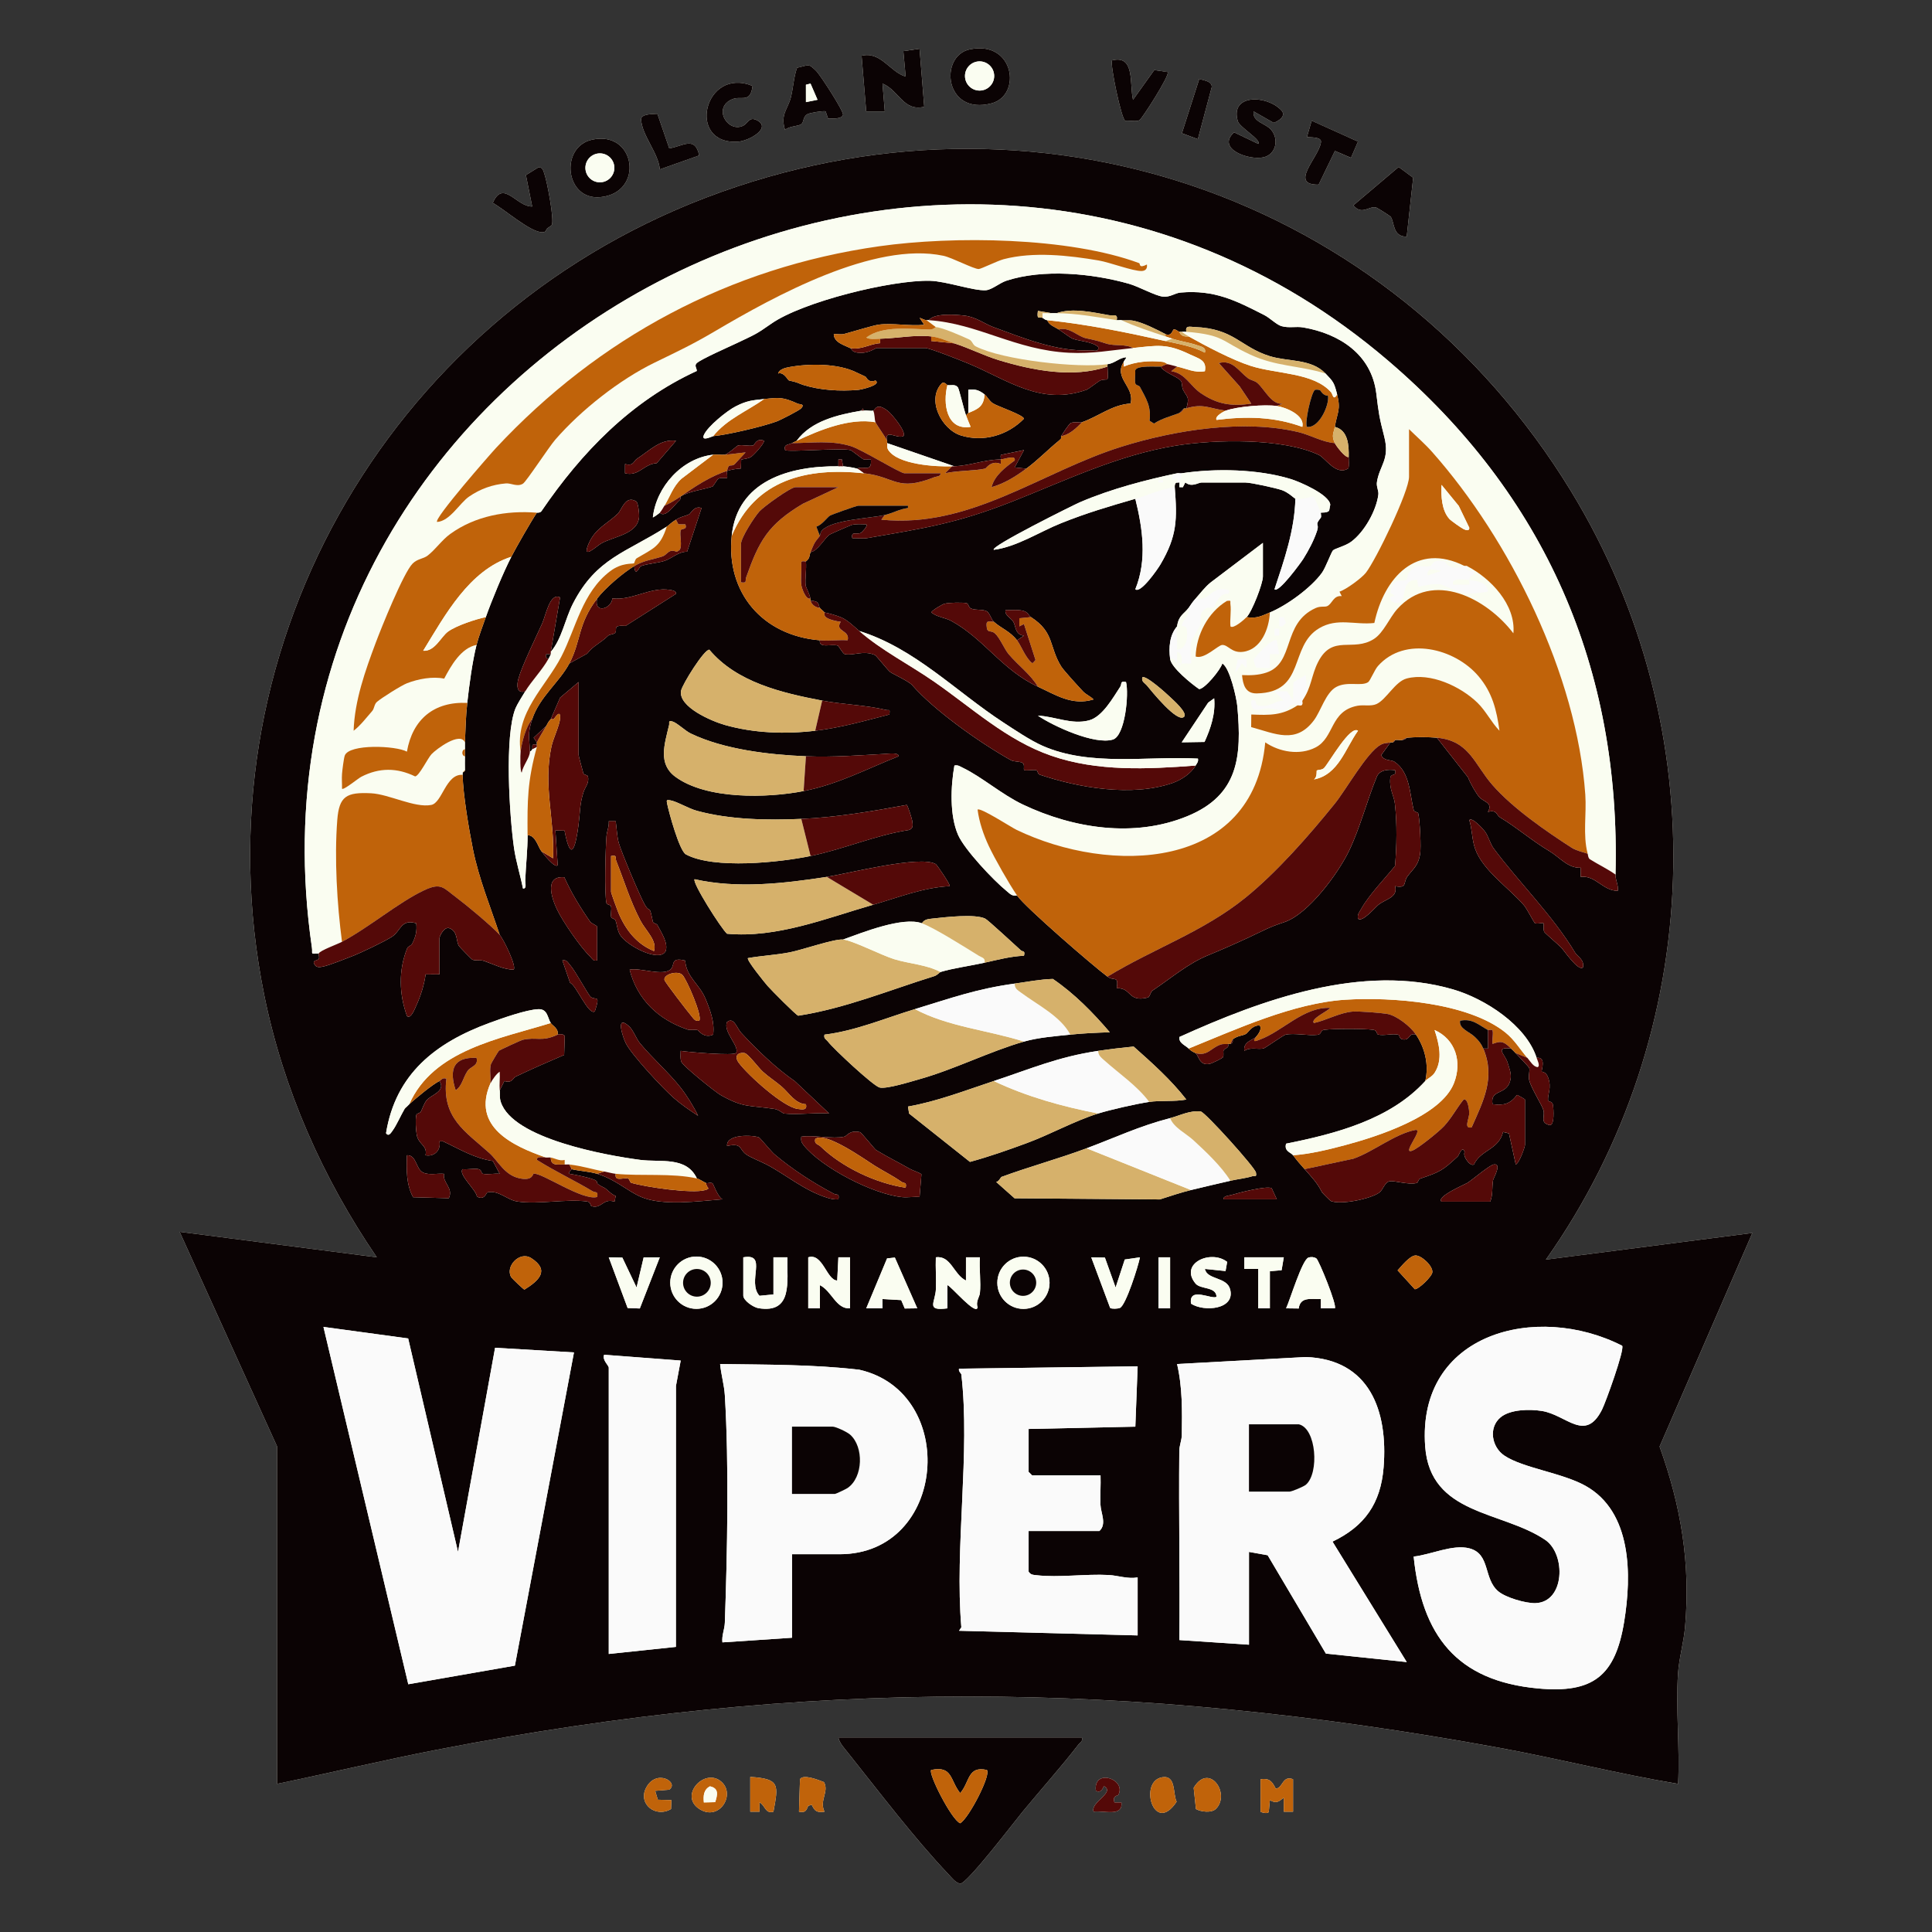 <?xml version="1.0" encoding="UTF-8"?>
<svg xmlns="http://www.w3.org/2000/svg" id="Ebene_1" version="1.1" viewBox="0 0 400 400">
  <rect x="0" y="0" width="400" height="400" fill="#333333" stroke="none"/>
  <path d="M190.389,10.098l-3.362.484.48,5.277c-3.248-.963-5.177-5.304-9.123-4.318l.959,11.526,3.847-0-.477-5.765c3.4,1.374,4.305,5.855,8.642,4.804l-.965-12.009ZM200.827,10.21c-6.473,1.328-5.298,13.765,4.465,11.186,6.31-1.667,4.736-13.074-4.465-11.186ZM234.58,20.664c-.766-3.22.476-9.377-4.329-8.166-.524.522,1.955,12.329,2.717,12.508.833-.119,2.3.253,2.953-.12.506-.29,6.305-9.292,5.844-9.965l-2.785-.42-4.4,6.163ZM168.986,14.692c-1.68-1.624-1.356-1.234-3.96-.665-.708,1.972-.782,4.155-1.291,6.156-.617,2.427-2.227,3.517-1.195,6.725.836-.831,2.728-.729,3.358-1.2.593-.442.272-1.528,1.288-2.074.529-.285,3.144-.707,3.745-.593l.508,1.497c.785.02,2.922.138,3.103-.766.15-.752-4.738-8.288-5.556-9.079ZM248.001,28.815l2.889-10.835c-.033-1.239-1.672-1.292-2.589-1.653l-3.601,11.262,3.3,1.227ZM155.812,17.788c-9.986-4.078-13.805,12.124-3.107,11.554,2.371-.126,7.227-2.912,3.927-4.487-1.587-.758-1.704.703-2.875,1.222-3.126,1.383-6.282-3.817-2.136-5.541,1.878-.781,3.737.94,4.191-2.748ZM259.551,23.067l4.148,2.362c1.091-.372,2.661-1.446,1.595-2.586-3.035-3.246-10.742-3.413-9.007,2.285.37,1.217,5.014,3.94,4.22,4.658l-5.006-2.391c-3.756,3.442,3.082,5.86,6.107,5.17,2.531-.578,3.26-3.692,1.571-5.69-1.148-1.358-3.944-1.626-3.628-3.808ZM136.106,23.558c-.8.073-3.414-.036-3.366,1.172.129,3.244,3.599,6.965,3.867,10.341l8.161-2.889c-.881-4.132-3.398-1.877-6.206-1.468l-2.456-7.156ZM281.161,29.313l-9.597-4.325-.972,3.357c.184.181,3.2-.185,2.883,1.178-.429,3.037-6.711,8.816-.467,8.7l3.372-6.974,3.329,1.418,1.45-3.354ZM122.534,28.931c-6.672,1.52-5.544,12.577,1.764,11.881,9.219-.878,7.34-13.956-1.764-11.881ZM57.36,299.454v69.878c10.962-2.267,21.995-4.902,33.048-7.053,76.34-14.856,143.658-14.415,220.06-.402,12.365,2.268,24.622,5.394,36.97,7.458.38-7.469-.509-15.419-.02-22.833.209-3.172,1.172-6.407,1.454-9.592,1.164-13.166-.826-25.051-5.272-37.411l19.209-44.224-42.747,5.514c33.202-47.004,35.231-109.938,5.191-159.109-37.593-61.533-111.33-86.677-179.173-60.734-66.383,25.385-105.658,94.633-91.367,165.104,3.956,19.509,12.11,37.883,23.299,54.258l-40.82-5.275,20.169,44.421ZM113.287,47.3c.282-.245.875-.544.961-.713.537-1.048-.962-8.928-1.505-10.469-.225-.639-.345-1.583-1.265-1.47l-2.593,1.599,1.3,6.506c-3.262.081-6-5.728-8.161-.738,2.431,1.319,7.889,6.182,10.335,6.073.797-.035.632-.531.928-.788ZM291.244,48.997l1.339-12.195-3.009-2.229-9.372,7.935c1.745,2.215,3.378-.035,4.766.479.282.104,2.85,1.729,2.959,1.886.82,1.176.369,4.161,3.316,4.125ZM224.01,359.726h-50.427c.162,1.081,1.248,2.251,1.933,3.109,6.482,8.122,13.797,17.788,20.874,25.231.687.722,1.39,1.699,2.406,1.933,1.439 0,11.258-12.888,12.947-14.937,3.668-4.449,7.9-9.164,11.55-13.891.374-.485.923-.611.716-1.445ZM135.644,370.775l2.89-.232c2.181-1.494-2.618-4.445-4.75-.429-1.769,3.334,1.914,6.325,5.147,4.429l.075-1.847-2.809-.077-.553-1.844ZM155.333,367.891v7.204l1.919.004.007-1.925c1.192.612,1.142,2.41,2.875,1.923,1.005-5.531,1.426-6.816-4.801-7.206ZM170.59,368.964c-1.082-.412-4.225-1.705-4.958-.618l-.211,6.751c1.277.206,1.474-.105,1.9-1.205l.735-.243c.636,1.354,1.054,1.663,2.644,1.444-1.125-2.356,1.007-4.131-.109-6.128ZM231.542,371.621c1.746-3.335-5.277-5.585-4.648-.851,1.241.666,1.566-1.014,1.676-.956,2.411,1.264-2.881,3.323-2.157,5.279,2.012-.31,6.126,1.181,5.761-1.917l-1.441-.003c-.472-1.471.697-1.339.808-1.552ZM240.691,367.953c-5.053.719-1.811,12.192,2.917,5.071-.817-1.64-.066-5.476-2.917-5.071ZM251.752,374.499c3.093-3.107-1.413-9.709-4.614-4.351l.469,4.399c1.067.589,3.248.853,4.145-.048ZM149.447,368.977c-3.468-3.262-9.157,2.899-4.473,5.667,3.978,2.351,7.3-3.008,4.473-5.667ZM260.99,368.371v6.724c0,.085,1.511.57,1.697.018l.228-2.419c1.359.784,1.757.344,2.872-.48l.007,2.884,1.919-.002v-6.724c-2.242-.889-2.111,1.942-3.597,1.926-.727-1.472-1.31-2.196-3.127-1.926Z" fill="#fafdf1"></path>
  <path d="M260.99,368.371c1.817-.27,2.4.454,3.127,1.926,1.486.015,1.355-2.815,3.597-1.926v6.724l-1.919.002-.007-2.884c-1.115.824-1.514,1.264-2.872.48l-.228,2.419c-.186.552-1.697.067-1.697-.018v-6.724Z" fill="#c0630a"></path>
  <path d="M170.59,368.964c1.116,1.997-1.016,3.772.109,6.128-1.59.219-2.008-.09-2.644-1.444l-.735.243c-.426,1.1-.623,1.411-1.9,1.205l.211-6.751c.734-1.086,3.876.206,4.958.618Z" fill="#c0630a"></path>
  <path d="M155.333,367.891c6.226.39,5.805,1.674,4.801,7.206-1.733.487-1.683-1.311-2.875-1.923l-.007,1.925-1.919-.004v-7.204Z" fill="#c0630a"></path>
  <path d="M149.447,368.977c2.827,2.659-.495,8.019-4.473,5.667-4.685-2.769,1.005-8.93,4.473-5.667ZM148.072,373.118c.46-1.459.845-2.864-1.087-3.277-1.333.709-1.383,1.961-1.26,3.333l2.347-.056Z" fill="#c0630a"></path>
  <path d="M240.691,367.953c2.851-.406,2.101,3.431,2.917,5.071-4.729,7.121-7.97-4.352-2.917-5.071Z" fill="#c0630a"></path>
  <path d="M251.752,374.499c-.896.9-3.078.637-4.145.048l-.469-4.399c3.201-5.358,7.707,1.244,4.614,4.351Z" fill="#c0630a"></path>
  <path d="M231.542,371.621c-.111.213-1.28.081-.808,1.552l1.441.003c.365,3.099-3.749,1.607-5.761,1.917-.724-1.956,4.568-4.014,2.157-5.279-.11-.058-.435,1.622-1.676.956-.629-4.735,6.394-2.484,4.648.851Z" fill="#540908"></path>
  <path d="M135.644,370.775l.553,1.844,2.809.077-.075,1.847c-3.233,1.896-6.916-1.095-5.147-4.429,2.131-4.016,6.931-1.065,4.75.429l-2.89.232Z" fill="#c0630a"></path>
  <g>
    <path d="M224.01,359.726c.207.835-.342.96-.716,1.445-3.651,4.727-7.882,9.443-11.55,13.891-1.689,2.049-11.508,14.937-12.947,14.937-1.017-.234-1.72-1.211-2.406-1.933-7.077-7.443-14.392-17.109-20.874-25.231-.685-.858-1.771-2.028-1.933-3.109h50.427ZM204.319,366.452c-4.041-.902-3.508,2.524-5.523,4.791-2.121-2.63-1.534-5.742-6.002-4.791-.693.653,4.21,10.355,6.001,11.035,1.767-.987,6.475-10.094,5.523-11.035Z" fill="#0b0304"></path>
    <path d="M204.319,366.452c.951.942-3.756,10.048-5.523,11.035-1.791-.68-6.695-10.382-6.001-11.035,4.468-.952,3.88,2.16,6.002,4.791,2.016-2.267,1.482-5.693,5.523-4.791Z" fill="#c0630a"></path>
  </g>
  <path d="M148.072,373.118l-2.347.056c-.123-1.372-.073-2.624,1.26-3.333,1.931.414,1.546,1.818,1.087,3.277Z" fill="#fafdf1"></path>
  <g>
    <g>
      <path d="M190.389,10.098l.965,12.009c-4.337,1.05-5.242-3.43-8.642-4.804l.477,5.765-3.847 0-.959-11.526c3.946-.987,5.875,3.354,9.123,4.318l-.48-5.277,3.362-.484Z" fill="#0b0304"></path>
      <path d="M122.534,28.931c9.104-2.075,10.983,11.003,1.764,11.881-7.308.696-8.436-10.361-1.764-11.881ZM127.196,34.75c0-1.655-1.342-2.997-2.997-2.997s-2.997,1.342-2.997,2.997,1.342,2.997,2.997,2.997,2.997-1.342,2.997-2.997Z" fill="#0b0304"></path>
      <path d="M200.827,10.21c9.201-1.888,10.776,9.519,4.465,11.186-9.764,2.579-10.939-9.858-4.465-11.186ZM205.836,15.729c0-1.67-1.354-3.023-3.023-3.023s-3.023,1.354-3.023,3.023,1.354,3.023,3.023,3.023,3.023-1.354,3.023-3.023Z" fill="#0b0304"></path>
      <path d="M291.244,48.997c-2.947.036-2.497-2.948-3.316-4.125-.109-.157-2.676-1.781-2.959-1.886-1.388-.514-3.021,1.737-4.766-.479l9.372-7.935,3.009,2.229-1.339,12.195Z" fill="#0b0304"></path>
      <path d="M168.986,14.692c.818.791,5.706,8.326,5.556,9.079-.18.903-2.317.785-3.103.766l-.508-1.497c-.601-.114-3.216.308-3.745.593-1.015.547-.695,1.632-1.288,2.074-.63.47-2.522.369-3.358,1.2-1.033-3.208.577-4.298,1.195-6.725.509-2.001.582-4.184,1.291-6.156,2.603-.568,2.279-.959,3.96.665ZM167.81,17.305l-.954.238.005,3.598,2.398-.484-1.449-3.352Z" fill="#0b0304"></path>
      <path d="M259.551,23.067c-.316,2.182,2.48,2.45,3.628,3.808,1.688,1.998.959,5.112-1.571,5.69-3.025.69-9.862-1.728-6.107-5.17l5.006,2.391c.794-.717-3.85-3.441-4.22-4.658-1.734-5.698,5.972-5.532,9.007-2.285,1.066,1.14-.504,2.214-1.595,2.586l-4.148-2.362Z" fill="#0b0304"></path>
      <path d="M113.287,47.3c-.295.257-.131.753-.928.788-2.446.109-7.904-4.755-10.335-6.073,2.161-4.99,4.899.819,8.161.738l-1.3-6.506,2.593-1.599c.921-.112,1.04.831,1.265,1.47.542,1.54,2.042,9.42,1.505,10.469-.086.169-.679.468-.961.713Z" fill="#0b0304"></path>
      <path d="M155.812,17.788c-.454,3.687-2.314,1.967-4.191,2.748-4.146,1.724-.99,6.924,2.136,5.541,1.171-.518,1.287-1.979,2.875-1.222,3.301,1.576-1.556,4.361-3.927,4.487-10.698.57-6.878-15.633,3.107-11.554Z" fill="#0b0304"></path>
      <path d="M234.58,20.664l4.4-6.163,2.785.42c.461.673-5.338,9.676-5.844,9.965-.652.373-2.12.001-2.953.12-.762-.179-3.241-11.986-2.717-12.508,4.805-1.211,3.562,4.946,4.329,8.166Z" fill="#0b0304"></path>
      <path d="M281.161,29.313l-1.45,3.354-3.329-1.418-3.372,6.974c-6.245.116.037-5.663.467-8.7.317-1.363-2.7-.997-2.883-1.178l.972-3.357,9.597,4.325Z" fill="#0b0304"></path>
      <path d="M136.106,23.558l2.456,7.156c2.809-.41,5.325-2.665,6.206,1.468l-8.161,2.889c-.268-3.376-3.738-7.097-3.867-10.341-.048-1.208,2.566-1.099,3.366-1.172Z" fill="#0b0304"></path>
      <path d="M248.001,28.815l-3.3-1.227,3.601-11.262c.917.361,2.556.414,2.589,1.653l-2.889,10.835Z" fill="#0b0304"></path>
      <circle cx="124.199" cy="34.75" r="2.997" fill="#fafdf1"></circle>
      <circle cx="202.812" cy="15.729" r="3.023" fill="#fafdf1"></circle>
      <polygon points="167.81 17.305 169.259 20.658 166.861 21.142 166.856 17.543 167.81 17.305" fill="#fafdf1"></polygon>
    </g>
    <g>
      <path d="M57.36,299.454l-20.169-44.421,40.82,5.275c-11.189-16.375-19.342-34.749-23.299-54.258-14.291-70.471,24.984-139.719,91.367-165.104,67.843-25.943,141.58-.799,179.173,60.734,30.04,49.17,28.012,112.105-5.191,159.109l42.747-5.514-19.209,44.224c4.446,12.36,6.436,24.244,5.272,37.411-.282,3.185-1.245,6.42-1.454,9.592-.489,7.414.4,15.364.02,22.833-12.348-2.063-24.605-5.19-36.97-7.458-76.402-14.013-143.719-14.455-220.06.402-11.053,2.151-22.086,4.786-33.048,7.053v-69.878ZM334.469,181.07c1.117-42.657-14.526-78.569-47.059-106.384-93.638-80.062-240.724-1.109-222.827,121.516.196,1.343-.479,1.31,1.421,1.197-.09.205.172.786-.001,1.108-.238.442-1.339.215-.955,1.046.403.871,1.182.708,1.94.543,1.284-.279,4.859-1.705,6.308-2.274,1.3-.511,6.519-2.973,7.928-3.928,1.785-1.211,1.783-3.669,4.954-2.739.195,1.608-.124,2.794-.825,4.202-.252.505-.868.522-1.054.986-1.821,4.543-1.681,9.468-.036,14.023.813.735,1.697-1.691,1.914-2.156.896-1.922,1.657-4.352,1.941-6.464l2.861-.022v-7.444c0-.434.975-2.521,2.088-2.095,1.72.658,1.341,2.602,1.924,3.624.1.176,2.641,2.823,2.832,2.89.791.278,1.646-.001,2.4.257,1.983.68,4.002,1.773,6.121,1.806.673-.672-2.145-6.407-2.879-7.201-1.954-5.893-4.319-11.619-5.55-17.743-.836-4.158-2.049-11.302-2.135-15.395-.003-.16.003-.32,0-.48-.001-.034.486-.151.48-.48-.017-.957-.014-1.924,0-2.882.007-.48-.014-.961,0-1.441.014-.479-.021-.962,0-1.441.126-2.821.165-5.324.48-8.164.404-3.644,1.04-8.499,1.921-12.006.409-1.627,1.329-4.089,1.921-5.763,1.227-3.47,3.616-9.248,5.283-12.487,1.046-2.032,4.052-7.278,5.283-9.125.028-.043.673.086.964-.34,8.314-12.193,18.55-22.772,32.152-29.014.016-.552-.575-1.091-.009-1.616.914-.849,6.729-3.395,8.353-4.171,3.614-1.728,3.855-1.728,7.061-3.985,6.48-4.562,24.975-9.095,32.879-8.893,3.351.085,9.025,2.109,11.536,1.956,1.285-.078,2.823-1.496,4.3-1.978,7.591-2.477,17.694-1.535,25.334.633,2.053.583,5.446,2.482,6.989,2.657,1.626.185,2.436-.722,3.753-.835,7.004-.598,11.39,1.649,17.332,4.682,1.103.563,2.503,1.972,3.499,2.265,1.551.457,3.033.019,4.526.276,7.498,1.29,14.153,5.579,15.134,13.682.516,4.266.62,4.909,1.644,8.921,1.213,4.751-.963,5.91-1.513,9.4-.156.991.404,1.788.29,2.641-.451,3.355-2.907,7.722-5.639,9.736-1.179.869-3.385,1.408-3.747,1.775-.366.371-1.513,3.576-2.301,4.662-2.251,3.102-7.236,6.727-10.773,8.197-1.684.7-2.768,1.324-4.803.961,1.118-1.155,3.362-6.936,3.362-8.405v-6.964l-10.793,8.177c-1.211.966-2.114,2.215-3.134,3.349-.828.921-.863,1.138-1.441,1.921-.958,1.299-2.087,1.536-2.401,3.842-1.585,1.833-1.734,4.405-1.441,6.724.227,1.796,4.404,5.163,6.003,6.26,1.145 0,4.463-4.02,4.8-5.298,1.528.801,2.954,7.082,3.116,8.89.924,10.323.311,18.353-10.387,22.735-10.97,4.494-23.505,2.55-33.961-2.4-4.436-2.1-8.542-5.748-12.52-7.651-.575-.275-1.011-.619-1.711-.444-.759,4.274-1.017,10.295.762,14.36,1.331,3.042,7.339,9.425,10.022,11.591.714.576,1.082,1.129,2.179.942,1.649,2.411,15.799,14.635,18.73,16.809,1.366,1.013,2.331-.362,1.925,2.399,3.143-.115,2.219,2.953,6.386,1.933.514-.126.54-1.134,1.027-1.458,3.912-2.608,7.328-5.615,11.637-7.359,2.397-.97,5.574-2.376,8.244-3.619,3.053-1.42,4.249-2.157,7.313-3.151,5.105-1.657,11.339-10.322,13.463-14.754,2.356-4.916,3.65-10.241,5.766-15.387.59-1.436,2.405-1.56,3.789-1.346.372,1.432-.893.505-1.001,1.643-.226,2.378.764,3.52.965,5.357.456,4.176.376,8.66.021,12.821-2.136,2.658-5.403,5.999-7.02,8.917-.368.664-.838,1.113-.643,1.994.871.87,3.572-2.348,4.212-2.859,1.575-1.259,4.068-1.499,3.472-3.859,2.58.482,1.611-.757,2.546-2.024,1.179-1.597,2.208-2.162,2.62-4.575.249-1.463-.043-6.994-.373-8.445-.079-.349-.836-.272-.935-.666-.87-3.45-.743-7.865-4.015-10.064-.64-.43-2.221-.11-2.721-1.371l1.916-2.633c.147-.044.333.044.48,0,.361-.108.447-.473.48-.48.411-.09.987.064,1.441,0,.827-.117.907-.475.961-.48,1.706-.161,4.535-.158,6.243,0l6.445,8.202c.459,1.214,1.607,3.239,2.349,4.107.821.961,2.914,1.101,1.766,3.056,1.885-.558,1.759.673,2.509,1.125,3.694,2.226,6.457,4.736,10.249,7.005,2.132,1.276,3.828,3.559,6.442,3.415l.015,1.905c3.088-.402,4.58,2.907,7.682,2.879.167-1.159-.507-2.231-.478-3.359ZM217.766,64.847l-2.883-.478c-.273,2.019.344,1.161.962,1.438.285.128.45.427.961.48.442,1.08,1.528,1.36,2.401,1.921.484.311,2.426,1.736,2.775,1.878,1.389.565,4.071.589,5.385,1.731.228,1.168-.93.676-1.67.711-6.889.321-13.757-2.509-20.148-4.853-1.598-.586-3.478-2.042-5.818-2.323-1.755-.21-6.286-.585-7.418.934-.159-.011-.321.008-.48,0-.532-.026-.943-.365-1.436-.48l.953,1.436c-2.931.319-6.57-.402-9.395-.033-1.244.163-5.366,1.459-7.2,1.933-.641.166-1.453-.023-2.131.029.025,1.731,2.135,2.275,3.359,2.879.532.262.192.937,2.149,1.007,1.733.062,3.194-1.007,3.374-1.007h10.085c.867,0,7.43,2.607,8.824,3.183,8.111,3.351,15.114,8.911,24.656,5.418.202-.074,2.506-1.792,2.676-1.858,1.704-.658,1.75.857,1.545-2.901v-.48c1.542-.213,2.445-1.353,3.842-1.436.179.125-.431.67-.48.956-2.161,3.415,2.333,5.089,1.418,8.624-3.732.192-6.686,2.695-10.062,3.863-.477.165-1.4-.182-2.272.145-.445.167-1.816,2.401-2.05,2.736-.074.105.071.358,0,.48-.053.092-.357.38-.48.48-2.29,1.859-4.29,3.98-6.724,5.763l-2.404-.245,1.921-3.594-4.778.99c-.128.301.02.643-.023.928-3.763.133-5.972,1.227-9.605,1.441l-13.928-4.803c-.063-.127.061-.347,0-.48-.587-2.599,2.032-.334,3.363-.963.762-.804-2.428-4.617-3.193-5.207-2.473-1.907-2.562-.192-3.052-.073-.525.127-1.333-.094-1.921,0l-.24-.471-.24.471c-4.838.833-10.413,2.086-13.447,6.243-.34.16-.632.313-.961.48-.806.411-1.749.219-1.438,1.438.598.48,11.54-.49,13.588.017.17.042,2.352,1.783,2.629,1.889.425.163,1.069-.02,1.554.019.241,2.799-1.433,1.259-2.885,1.92-.722-.226-2.087-.414-2.882-.48l-.245-1.443-.713.005-.003,1.438c-10.239-.12-20.941,3.043-22.092,14.408-1.19,11.752,6.375,20.628,18.25,21.612-.231,1.775,2.419.673,3.719,1.107.178.059,1.074,1.694,1.435,1.765,1.851.362,3.794-.856,6.234.171.307.129,2.584,3.054,3.171,3.527.41.331,3.86,1.915,4.539,2.697,4.494,5.174,13.837,11.85,20.434,15.545.706.396,1.897.211,2.455.593.48.329.149,1.287.307,1.433.298.275,1.795-.096,2.52.068.333.075.254.766.694.914,7.924,2.669,19.04,4.67,27.505,1.732,1.82-.632,3.859-1.978,4.788-3.616.277-.488.617-.797.478-1.438-10.545-.575-22.281,1.705-32.17-2.649-2.539-1.118-5.745-3.286-8.127-4.84-9.838-6.416-18.339-15.366-29.819-18.928-1.129-.986-2.485-2.305-3.747-2.818-.987-.401-2.392-.832-3.457-1.024-.264-.346-.707-.613-.961-.961-.362-.496.07-1.469-1.921-1.441-.041-.148.039-.33,0-.48-.278-1.053-.979-2.46-.998-2.609-.2-1.533.211-3.471.037-5.075.906-.728.641-1.144.961-1.921,1.499-.197,2.978-3.047,4.005-3.663.241-.145,4.289-1.911,4.528-1.972.99-.252,1.993-.132,2.991-.126.46.36-1.003,1.721-1.097,1.767-.891.436-2.094-.449-1.78,1.109,1.005-.056,2.105.148,3.094-.024,11.828-2.051,18.457-3.025,29.932-7.534,10.774-4.234,21.933-9.68,34.007-11.612,8.006-1.281,22.052-1.619,29.582,1.938,1.316.622,3.614,4.446,6.095,2.753.187-.764.048-1.553.064-2.328.049-2.345-.085-5.565-2.882-6.243.527-3.079,1.28-3.517.48-6.724-.613-2.459-.791-2.633-2.401-4.322-2.964-3.109-7.709-2.409-11.534-3.594-6.11-1.893-7.385-5.748-15.599-6.033-.902-.031-1.967-.402-1.682.983-.316-.027-.643.017-.961,0-.16-.008-.32.006-.48,0-.21-.008-.72-.55-1.156-.501-.23.026-.441,1.578-1.726.981-1.852-.966-4.609-2.368-6.612-2.767-.915-.182-1.774.006-2.513-.115-.303-.05-.656.047-.961,0,.281-1.426-.69-.873-1.587-1.03-3.411-.595-7.534-1.581-10.9-.411-.319 0-.643-.018-.961,0ZM177.226,77.063c-3.747-1.835-9.709-1.823-13.855-1.055-.777.144-2.019.437-2.274,1.321,1.221-.389,2.016,1.396,2.249,1.444,1.932.397,1.949.609,2.93.918,3.56,1.12,7.656,1.351,11.413,1.032.562-.048,4.895-1.004,3.581-1.945-1.583.585-1.834-.675-2.086-.799-.676-.335-1.38-.631-1.958-.914ZM203.839,81.657c-1.082-.85-1.927-1.16-3.361-.963l-.001,4.805c-.14.056-.296.375-.48.48-.431-1.184-1.417-5.434-1.673-5.775-.552-.739-1.472-.36-2.169-.468-.117-.018-.459-.662-1.1-.446-3.352,3.37-.111,9.626,3.888,10.866,4.654,1.442,9.685-.017,13.051-3.456-.007-.757-5.48-2.578-6.407-3.188-.82-.539-1.119-1.361-1.748-1.855ZM158.214,82.617c-2.528.273-3.537.312-5.92,1.524-1.771.901-5.824,4.172-6.563,5.926-.614,1.459,1.727.25,1.917.234,2.84-.249,9.992-1.909,13.073-3.016.835-.3,4.793-2.318,5.173-2.757.817-.943-.342-.779-.718-.948-3.058-1.38-3.782-1.307-6.962-.963ZM139.962,91.264c-3.205-.448-5.511,2.066-8.047,3.691-.804.515-.654,1.598-2.51,1.12l-.008,1.907c2.909.709,3.848-1.92,6.573-2.089l3.992-4.63ZM150.53,97.505c.934-.282,1.882-.461,2.86-.506l.07-1.841c.69-.179,1.434-.175,2.061-.581.496-.322,2.553-2.523,2.692-3.312-1.602-.684-2.002.895-2.245.948-.987.218-2.175-.191-3.18.024-.167.036-1.953,1.69-2.738,1.907-.787.054-1.625-.085-2.401,0-6.438.706-11.774,6.647-12.482,12.967.058.078,1.267-.787,1.436-.96,1.189,1.272,3.146-1.825,4.119-2.603.222-.177.149-.723.203-.759,1.515-1.016,5.054-1.515,6.607-2.063.135-.048,1.005-1.545,1.213-1.636.633-.277,1.647-.044,1.783-.148.12-.092-.062-1.099.003-1.436ZM244.661,97.985c-.306.046-.678-.06-.961,0-6.258,1.332-13.528,3.168-20.155,6.019-1.151.495-18.672,9.181-17.785,9.825,4.743-.599,9.447-3.712,13.935-5.511,5.328-2.136,9.912-3.469,15.361-5.05,1.529,6.167,2.464,12.66.002,18.727,1.065.977,4.608-4.131,5.194-5.127,3.497-5.94,3.476-9.388,2.968-16.002-.028-.369.018-.929.48-.961.048.073.432-.073.48,0,.092.14-.078.677.002.959l.716.008.508-.995c1.322,1.096,2.679.029,3.336.029h9.125c1.126,0,6.293,1.137,7.55,1.574,1.292.449,2.616,1.734,2.776,1.788-.151,6.479-2.31,12.667-4.32,18.728.825.893,5.519-5.584,5.958-6.284,1.113-1.774,2.209-3.842,2.86-5.833.526-1.609-.643-.919.749-2.678.205-.258-.047-.96.036-1.052.059-.066,1.334.093,1.713-.438l.227-1.226c-.239-2.108-6.295-4.726-8.18-5.303-6.799-2.081-15.602-2.247-22.576-1.197ZM131.733,103.819c-2.277-1.388-2.983,1.727-3.819,2.533-2.192,2.117-4.686,3.047-6.034,6.186-1.551,3.611,1.664.494,2.596-.025,2.742-1.53,7.683-1.911,7.852-5.636.028-.607-.22-2.829-.595-3.058ZM131.32,117.196c.181,2.501,1.088.112,1.318.026,1.47-.547,3.738-.671,5.025-1.128,1.528-.542,2.783-1.864,4.598-1.879l2.984-9.024c-1.477-.6-2.269,1.154-2.543,1.28-1.005.464-1.484.378-2.738,1.118-1.05.62-1.409,1.111-1.921,1.441-8.348,5.371-14.538,6.452-19.399,15.9-1.677,3.261-2.282,7.302-4.614,10.034l1.928-11.279c-2.127-1.068-2.936,3.687-3.708,5.399-1.397,3.097-4.19,8.774-4.933,11.493-.312,1.143-.452,3.127,1.43,2.552-.528.867-1.692,2.719-2.013,3.51-2.327,5.747-1.242,22.316-.324,28.842.402,2.856,1.311,5.646,1.862,8.466.836.114.453-1.092.475-1.673.115-3.075.502-6.422.481-9.37,1.683.04,2.119,2.379,2.882,3.362.386.498,2.735,3.545,3.359,2.879l-.476-7.204,1.888.031c1.39,7.273,2.366,2.953,2.905-1.236.353-2.743.208-4.104 1-6.671.361-1.17,1.272-1.922.931-3.324-.083-.342-.846-.268-.946-.66-.161-.634-.977-3.547-.977-3.745v-15.128l-3.83,3.233-1.933,4.451c-.575.583-.602.864-.961,1.441l-2.583,2.406.662.956c-.044.145.039.329,0,.48-1.34-.214-.801.295-.961.961-.049.206-.278.397-.48.48-.057-2.846-.583-3.501.48-6.724,1.521-4.608,5.648-7.67,7.684-11.526l3.708-2.053c1.285-1.682,2.605-2.027,4.339-3.705.32-.31,1.186-.231,1.462-.616.507-.707-.71-1.617,2.145-1.41l10.432-6.633c.136-.622-.892-.762-1.311-.827-4.022-.629-7.815,2.273-11.862,1.764-.155,2.2-3.914,3.267-3.15.033,1.656-2.172,5.352-5.325,7.684-6.724ZM205.76,128.722c-.518-.467-.878-1.842-1.446-2.157-.845-.468-2.193-.156-3.26-.569-.54-.209-.507-1.019-.91-1.108-.892-.197-3.674-.128-4.594.106-.399.102-2.465,1.275-2.75,1.796,1.33,1.039,2.825,1.039,4.199,1.79,6.721,3.676,10.496,10.167,17.886,13.588,3.715,1.72,7.121,3.991,11.524,2.644-.645-.669-1.539-.982-2.179-1.663-.899-.954-4.007-4.334-4.53-5.181-2.563-4.156-1.339-7.027-6.256-10.207-.485-.314-.54-1.071-1.781-1.338-1.147-.247-2.345-.067-3.5-.1-.129,1.203,1.128,1.541,1.653,2.442.522.896.319,2.632,2.176,2.848l-1.43.951c-1.447-1.878-3.264-2.454-4.803-3.842ZM170.221,145.051c-8.338-1.591-17.684-3.771-23.357-10.532-1.026-.175-5.629,7.214-5.858,8.492-.605,3.37,6.371,6.317,9.048,7.079,6.031,1.716,12.542,1.936,18.725,1.205,5.238-.619,10.279-2.061,15.369-3.367.122-1.281.011-.773-.72-.948-4.29-1.023-8.888-1.105-13.209-1.929ZM245.139,148.41c.84-.806-2.295-3.528-2.872-4.087-.725-.703-5.112-4.674-5.768-4.073-.206.901.508,1.139.957,1.68.962,1.16,6.293,7.814,7.683,6.479ZM233.132,141.207c-1.303-.278-.817.397-1.186.957-1.501,2.273-3.692,6.246-6.48,6.983-3.607.954-7.046-.838-10.578-.976,3.279,2.216,11.753,6.085,15.514,4.949,2.553-.771,3.357-9.483,2.73-11.913ZM251.382,144.573l-1.242.9-5.476,8.22,4.722-.078c1.29-2.838,2.296-5.87,1.997-9.042ZM166.379,163.781c7.16-1.411,13.011-4.57,19.687-7.21.003-.831-2.104-.528-2.661-.497-5.515.306-10.976.737-16.546.503-7.612-.319-16.949-1.389-23.857-4.719-1.166-.562-2.773-2.173-3.767-2.479-.976-.3-.597.277-.702.716-.958,4.015-2.334,8.048,1.279,10.716,6.448,4.762,19.07,4.447,26.567,2.969ZM165.898,169.544c-7.017.303-14.83.18-21.617-1.676-1.763-.482-4.181-1.957-5.516-2.173-.754-.122-.794-.071-.651.648.363,1.829,2.547,9.831,3.898,10.554,5.813,3.11,19.38,1.657,25.807.331,6.848-1.413,13.366-4.295,20.315-5.377,1.029-.306.846-1.071.726-1.945-.052-.381-.957-3.259-1.13-3.254-7.139,1.309-14.56,2.578-21.833,2.892ZM307.407,172.105c-.335-.444-2.629-3.007-3.201-2.314.617,1.995.509,3.98,1.22,5.984,1.591,4.485,7.072,8.114,10.136,11.705.508.595,2.013,3.456,2.174,3.603.362.33,1.645-.116,1.839.079.106.106-.122,1.175.147,1.782.096.217,2.965,2.672,3.491,3.21.622.635,3.582,5.064,4.53,4.123.298-1.632-1.133-2.219-1.597-2.987-4.704-7.797-11.684-14.608-16.94-21.693-.659-.889-1.043-2.488-1.8-3.492ZM127.474,170.022l-1.434-0c.094,1.078-.396,2.079-.478,3.131-.194,2.462-.458,11.911.005,13.831.087.362.864.294.944.656.153.695-.135,1.506.018,2.218.072.335.743.298.904.712.345.888.309,1.778.872,2.855,1.166,2.231,8.252,6.005,9.514,3.488.577-1.683-.907-3.834-1.711-5.406-.154-.302-.859-.296-.94-.686-.815-3.949-.479-1.494-1.67-3.517-.936-1.59-4.942-11.093-5.406-12.85-.349-1.32-.413-3.046-.616-4.432ZM171.181,181.55c-8.869,1.373-18.581,2.479-27.372.482-.599.6,5.521,10.257,6.716,11.289,10.299.948,20.55-3.211,30.261-6.008,5.214-1.502,10.318-3.568,15.846-3.845.225-.21-2.651-4.419-2.882-4.557-3.192-1.92-18.269,1.973-22.57,2.639ZM123.635,198.84v-6.964c0-.234-1.201-.699-1.415-1.004-2.003-2.856-3.955-6.029-5.379-9.242-4.069-.361-2.752,4.049-1.554,6.587,1.23,2.607,4.934,7.959,6.923,9.863.463.444.56.962,1.425.759ZM190.872,191.156c-3.99-1.431-12.286,1.916-16.329,3.362-1.834-.165-8.452,2.149-11.036,2.652-2.871.559-5.782.693-8.654,1.193-.355.381,3.553,5.171,4.074,5.767.732.836,5.883,6.05,6.345,6.16,9.752-1.52,18.821-5.292,28.161-8.19.626-.194,1.121-.81,1.28-.858,2.583-.786,6.35-1.301,9.125-1.921,2.689-.601,5.388-1.325,8.164-1.443.308-1.125-.295-.811-.615-1.096-1.129-1.005-6.807-6.292-7.408-6.587-2.112-1.036-8.316-.299-10.958-.011-.85.093-1.651.15-2.151.972ZM122.327,206.426c-.514-.359-3.228-5.452-4.262-6.578-.487-.53-.701-1.211-1.631-1.006l1.598,4.65c1.183.291,3.814,6.833,5.118,5.911,1.193-3.606.238-2.236-.823-2.977ZM141.854,198.875c-3.116-.745-2.075.885-2.959,1.774-1.556,1.565-6.42-.371-8.534.113,1.557,6.157,5.919,10.296,11.893,12.361.715.247,1.534-.021,2.174.141.187.047,1.298,1.817,3.222.944.334-2.58-.584-4.997-1.544-7.341-1.309-3.198-3.993-4.519-4.251-7.993ZM210.082,203.642c-7.927,1.088-13.201,3.015-20.651,5.283-6.132,1.866-12.318,4.504-18.728,5.285-.217.833.346.96.715,1.442,1.131,1.476,9.376,9.187,10.696,9.506,1.459.352,6.387-1.2,8.164-1.698,7.349-2.057,14.606-5.774,21.725-7.811,2.963-.848,6.564-1.123,9.605-1.441,2.674-.279,5.471-.401,8.164-.485-3.458-4.06-7.347-8.022-11.786-11.043-2.659.073-5.289.603-7.905.962ZM318.14,219.011c-2.175-6.761-10.718-12.25-17.293-14.164-18.802-5.476-39.616,2.125-56.666,9.849-.181,1.271,1.256,1.72,1.92,2.395.741.753,1.224.768,1.441.961.696.619.762,2.629,2.902,2.207.437-.086,2.619-1.131,2.752-1.369.233-.42-.013-1.14.142-1.41.328-.573,1.166-.414.928-1.35.154-.043.343.048.48,0,.72-.252.416-.915.48-.961,1.141-.812,1.988-.682,2.74-1.111.477-.272,1.158-1.749,2.79-1.763.68.593-.299,1.951-.728,2.394-.619.639-2.701.996-2.397,2.881,1.264-.847,2.737-.239,3.976-.497.272-.057,4.107-2.749,4.525-2.847,1.79-.422,4.708.266,6.655.02.919-.116.458-.92,1.376-1.036,1.953-.246,8.208-.253,10.15 0.0.889.116.63.896,1.018.987,1.227.288,2.913-.263,4.145.021.405.094.107.882,1.039.992,1.534.18,1.037-1.465,2.651-1.002,1.874,2.79,2.711,6.306,1.921,9.605-7.261,7.98-18.551,10.91-28.818,12.97-.452,1.594.986,1.787,1.443,2.399.887,1.189,1.442,1.805,2.401,2.882,1.586,1.781,2.585,2.815,3.601,4.794.058.113,1.684,1.747,1.801,1.796,2.023.847,8.275-.417,10.092-1.772.712-.531,1.084-2.11,2.092-2.302,1.032-.197,3.818.771,5.607.35.334-.079.313-.761.717-.898,4.175-1.417,4.671-1.704,7.794-4.604.237-.22.926-2.409,1.429-.903-.493.8,1.134,3.071,1.915,2.568,1.419-3.066,5.113-3.011,6.034-6.73l1.222.3,1.403,6.439c.749-.292,1.916-3.666,1.916-4.08v-9.365c0-.096-1.579-.99-1.668-.952-1.429,1.882-2.712,2.202-5.058,1.911-.552-3.291,3.075-1.675,3.736-5.184.218-1.158-.299-2.359-.626-3.446-.515-1.716-2.782-3.282.734-2.893.375.351.61.588.961.961.276.294,2.692,2.807,2.77,3.003.237.591-.213,1.587.017,2.57.396,1.687,2.745,5.299,2.966,6.285.312,1.389-.762,2.486,1.22,3.019,1.144.238.838-3.448.749-4.106-.125-.923-.994-.642-1.026-.985-.121-1.308.791-2.6.015-4.739-.472-1.303-1.242-1.089-1.346-1.268-.085-.147,1.039-3.107-1.045-2.818ZM114.03,211.807c-.693-1.126-.65-2.931-2.567-2.865-2.489.086-7.656,1.932-10.168,2.857-11.057,4.068-19.381,10.508-21.37,22.814.538.807,1.045-.103,1.372-.55.806-1.101,1.701-3.175,2.477-4.486.168-.153.324-.316.48-.48.155-.163.313-.329.48-.48,1.365-1.238,4.739-4.049,6.243-4.803,1.451,2.155-1.841,2.891-2.681,4.023-.555.749-.761,1.541-1.176,2.352-.149.291-.849.292-.936.683-.213.952-.086,3.094.104,4.116.373,2.008,2.279,2.169,1.808,4.198,1.834.361,3.243-1.071,2.882-2.889l.723-.004c3.461,1.616,6.505,3.521,10.343,4.081l1.417,2.648c-1.097-.132-2.486.231-3.51-.008-.388-.091-.128-.871-1.016-.988-.965-.127-2.145.143-3.158.04-.979,1.053,2.798,4.266,2.972,5.661,1.551.898,1.941-.8,2.16-.853,2.281-.557,4.088,1.566,6.188,1.882,4.35.654,10.071-.57,14.409-.006.887.115.625.881,1.018.987,2.081.56,2.307-1.724,4.712-.945l.241-1.203c-.857-.219-1.834-1.413-2.315-1.648-2.437-1.189-1.085-1.01-1.805-1.523-.68-.485-4.385-1.246-5.483-1.396-.168-.454.468-.844.479-.957,1.635.391,3.731.487,5.283.961,3.814,1.163,6.186,3.51,9.027,4.759,4.494,1.977,12.034.891,16.907.519-.961-.494-1.866-3.135-2.018-3.273-.35-.318-1.093.024-1.344-.084-.594-.256-1.401-.844-1.921-.961-2.173-4.637-7.546-3.289-11.763-3.846-7.013-.927-26.378-4.364-28.84-11.994-.295-.915-.149-1.568-.219-2.41l.964-1.919c1.606.537,1.792-.651,2.321-.903,3.419-1.631,6.586-3.01,10.051-4.496l.125-3.898c-.158-.487-1.169-.443-1.454-.31.206-1.298-1.113-1.869-1.441-2.401ZM162.296,230.537c2.927.335,6.373-.245,9.365,0l-7.103-6.694c-3.905-2.691-7.866-6.508-11.11-10.021-.92-.996-1.492-3.355-2.924-2.222-.903,1.98,2.681,5.082,1.875,6.399-.391.638-9.839-.168-11.472-.428-.003.777-.142,1.519.143,2.278.321.856,7.043,6.254,8.131,6.87,4.828,2.733,5.939,2.083,11.151,2.881.905.139,1.735.913,1.944.937ZM130.205,212.447c-2.851-2.522-1.268,2.287-.646,3.531,1.214,2.43,7.652,9.353,9.983,11.38,1.551,1.349,3.264,2.534,4.991,3.649-.92-1.938-2.321-4.175-3.636-5.855-2.38-3.04-5.931-6.169-8.425-9.195-.735-.892-1.361-2.709-2.266-3.51ZM227.371,217.57c-8.273,1.227-13.967,3.716-21.612,6.243-5.849,1.934-11.675,4.21-17.772,5.286l.232,1.449,12.602,10.01c3.987-1.09,7.907-2.468,11.782-3.897,4.892-1.805,9.84-4.588,14.768-6.124,2.499-.779,7.959-2.013,10.566-2.401,2.238-.334,5.299-.02,7.684-.485-3.187-4.102-7.041-7.528-10.914-10.974-2.451.239-4.902.532-7.336.893ZM242.259,231.497c-6.443,1.672-11.248,3.987-17.289,6.243-5.813,2.171-11.856,3.801-17.626,5.927-.123.045-.609,1.044-1.103,1.034l3.814,3.39,30.067.239c2.103-.67,4.329-1.424,6.458-1.946,2.719-.667,5.438-1.283,8.164-1.921,1.483-.347,3.161-.5,4.579-.949.505-.16.883.316.712-.737-.171-1.052-10.373-12.35-11.403-12.644-2.245-.304-4.354.839-6.375,1.364ZM174.783,235.339c-2.291.534-6.36-.392-8.885,0-.094.748-.013,1.126.456,1.721,3.627,4.6,14.333,10.178,20.409,10.792,1.147.116,2.451-.126,3.627-.03l.383-4.707c-.716-.502-1.635-.689-2.38-1.113-2.27-1.292-4.799-2.552-7.001-3.893-.32-.195-3.025-3.642-3.357-3.714-2.205-.476-2.605.793-3.252.944ZM157.132,235.484c-1.286-.498-6.823-.741-6.6,1.774,3.104-.66,2.469.598,3.846,1.668.864.671,3.056,1.513,4.242,2.129,4.124,2.143,7.812,5.406,12.646,6.927.764.24,1.508.409,2.314.323.259-1.31-.327-.823-.97-1.164-4.374-2.318-8.527-5.012-12.277-8.169-.621-.523-2.98-3.401-3.201-3.487ZM91.935,243.028c-1.368-.137-3.024.324-4.311-.252-1.563-.7-1.34-3.677-3.367-3.592-.104,2.968-.175,5.998,1.263,8.687l7.407.21c1.006-2.158-1.36-3.203-.992-5.053ZM298.45,248.787h10.085c.583-1.442.336-2.982.588-4.454.069-.402,1.935-3.563.128-3.239-.902.162-4.306,3.085-5.428,3.803-.444.284-6.54,2.86-5.374,3.891ZM253.305,248.306h11.046l-1.06-2.295c-.957-.573-6.822.932-8.266,1.376-.554.17-1.783.173-1.72.919ZM110.017,260.496c-2.443-1.587-5.477,1.752-4.177,3.925.177.295,2.548,2.548,2.733,2.581,3.047-1.88,5.281-4.013,1.444-6.506ZM293.001,259.932c-1.167.11-2.84,2.199-3.642,3.088l3.56,3.9c.748.059,3.546-2.594,3.634-3.51.13-1.343-2.349-3.591-3.553-3.478ZM128.853,260.378l-2.815-.062,3.906,10.497,2.523.095,4.134-10.592-3.34.018-1.466,6.222-2.941-6.178ZM149.597,265.569c0-2.991-2.424-5.415-5.415-5.415s-5.415,2.424-5.415,5.415,2.424,5.415,5.415,5.415,5.415-2.424,5.415-5.415ZM160.135,267.997l-2.897.285c-2.647-2.942,1.82-8.883-3.347-7.969v7.924c0,1.009,2.07,2.435,3.148,2.61,7.174,1.163,5.877-5.575,5.979-10.537l-2.884.002v7.684ZM167.339,260.313v10.566l2.404.002.002-4.805c2.466,1.191,3.339,4.992,6.239,4.802v-10.566l-2.404-.002-.242,4.81c-2.19-.05-2.985-5.776-5.998-4.807ZM189.909,270.876l-4.637-10.514-1.613.177-4.311,10.337,3.362.007-.006-1.929,3.881.218.736,1.74,2.588-.036ZM202.878,267.757c.25-2.353-.181-5.048,0-7.444l-2.884-.002-.002,4.805c-2.549-1.188-3.084-5.24-6.236-4.804-.081,2.157.095,4.344.018,6.504-.103,2.867-2.209,4.655,2.384,4.065l.002-4.805c.658.099,6.055,6.561,6.242,4.55-.431-1.06.404-2.188.477-2.869ZM217.299,265.588c0-2.986-2.421-5.407-5.407-5.407s-5.407,2.421-5.407,5.407,2.421,5.407,5.407,5.407,5.407-2.421,5.407-5.407ZM228.758,260.37l-2.826-.055,3.914,10.483c.392.24,1.553.171,2.006 0,1.23-.464,3.825-8.706,4.163-10.483l-3.143.454-1.898,5.791-2.215-6.191ZM242.259,260.313h-2.401v10.566h2.401v-10.566ZM253.737,263.156l.333-1.897c-3.371-2.632-9.985.309-6.555,4.479,1.042,1.266,4.287.593,4.348,2.738-.837.699-5.8-2.249-5.276,1.433,2.697,1.774,9.246,1.212,8.089-3.004-.705-2.567-4.785-1.912-5.21-4.187l4.271.439ZM265.792,260.313h-8.164l-.003,2.404,2.884-.003v8.164h2.401v-7.684l2.433-.208.448-2.673ZM276.359,270.876c.539-.537-3.314-10.02-3.829-10.339-.49-.304-1.083-.349-1.623-.172-1.317.434-3.836,8.829-4.632,10.511l2.609.034c.324-2.484,2.522-1.905,4.596-1.957l-.006,1.929,2.886-.006ZM94.826,321.302l-10.32-44.192-17.539-2.387,17.564,73.984,22.071-3.854,12.233-64.85-16.333-.964-7.676,42.262ZM335.852,278.622c-17.711-9.031-42.503-2.683-40.785,20.852,1.042,14.276,15.898,13.282,24.847,19.337,4.337,2.934,4.118,12.903-2.011,13.102-2.007.065-6.151-1.142-7.692-2.438-3.136-2.637-1.583-7.747-5.982-8.902-3.44-.903-8.021,1.322-11.545,1.698,1.686,16.321,8.844,25.741,25.759,27.307,11.379,1.054,15.979-2.583,17.814-13.76,1.593-9.705,1.639-22.832-8.022-28.209-4.841-2.695-12.961-3.667-16.794-6.258-2.611-1.765-3.317-5.803-.757-7.915,2.036-1.679,6.057-1.705,8.543-1.312,5.105.806,8.965,6.62,12.449-.268.76-1.502,4.704-12.408,4.177-13.235ZM126.037,283.125v59.312l13.902-1.465.009-54.022.985-5.259-15.854-1.205c-.435,1.066.871,2.125.958,2.639ZM258.588,340.516v-19.21l3.869.694,12.054,20.361,16.739,1.753-15.368-24.938c6.675-3.194,9.981-7.917,10.578-15.382.935-11.689-2.889-22.379-16.125-22.837l-26.637,1.451c1.129,4.821,1.053,9.726.983,14.666-.016,1.135-.509,2.188-.52,3.322-.127,13.051.138,26.117.017,39.163l14.41.958ZM163.977,321.786h9.845c22.267,0,24.698-33.515,4.099-38.197-9.496-1.112-19.236-1.038-28.83-1.181.192,2.104.851,4.37.978,6.461.873,14.347.515,32.615-0,47.105-.049,1.37-.676,2.666-.501,4.062l14.409-.96v-17.289ZM199.036,284.566c1.882,16.139-1.408,35.832,0,52.348l-.48.716,36.98.965v-12.006c-2.072.354-4.035-.391-5.983-.5-4.724-.263-10.405.576-14.932.044-.699-.082-1.235-.06-1.656-.745v-8.405h14.648c1.585-1.456.288-3.699.221-5.503-.075-2.0.093-4.027.02-6.023h-14.168l-.72-.72v-8.885l22.094-.478.48-12.491-36.98.486c-.181.537.454.991.478,1.197Z" fill="#0b0304"></path>
      <path d="M334.469,181.07c-1.666-1.187-3.54-2.069-5.274-3.15-.442-.276-.427-1.127-.489-1.172-1.032-3.956-.202-8.187-.488-12.239-1.744-24.741-15.539-52.682-31.718-70.943-1.453-1.639-3.202-3.161-4.774-4.706v9.845c0,3.054-6.829,17.182-8.936,19.88-.842,1.079-4.103,3.489-5.467,3.912l.472.925c-1.742-.195-1.963,1.593-2.999,2.066-.554.253-1.355-.072-2.422.411-7.032,3.18-4.198,11.381-10.21,13.363-1.649.544-3.301.584-5.015.508.198,2.023.706,3.837,3.055,3.793,10.224-.193,6.585-9.762,12.932-13.501,3.772-2.222,7.349-.632,11.407-1.082,1.997-9.365,8.7-16.842,18.709-11.784-.619.026-1.183.426-2.041.362-1.672-.125-1.842-1.229-2.142-1.302-2.578-.623-2.578.866-2.867.93-2.145.479-2.608-.881-4.471,1.332-.334.397-.32,1.341-.545,1.497-.812.562-2.737-.805-3.313,2.697l.969.723c-1.946-.244-.809,1.897.867,1.316,1.636-.567.19-4.851,3.691-4.682l.249,1.451c1.467-.349,3.071-.73,4.594-.519.467.065,4.129,1.735,5.275,1.93.313.053,4.377-.291,4.534-.455-.047-1.922-2.351-2.242-3.84-2.398-.05.295.05.65.003.96l-3.362-.002c-.546-1.482,2.507-1.048,3.359-.958.277-1.626,1.148-.39.96-1.918-.928.105-1.631.104-1.44-.963,4.885,2.507,10.133,8.008,9.6,13.927-5.49-7.222-16.7-13.152-24.018-5.053-1.645,1.821-2.843,4.923-4.838,6.208-4.363,2.812-8.576-1.066-11.567,4.762-1.443,2.811-1.36,5.347-3.276,8.01l.957-1.918-.241-3.37-2.566,1.49-.073,3.795-1.234-1.928-2.603.012,1.922,1.917c-2.198.033-2.652,1.562-5.458.969-.503-.106.021-1.428-1.267-.965-.226,2.971,1.985,1.546,3.519,1.617,1.122.052,2.2.474,3.471.344.759-.078.996-1.672,2.612-1.002-3.183,2.137-5.81,2.082-9.607,1.918l-.025,2.608c5.027,1.36,9.245,3.591,12.994-1.406,1.432-1.908,2.448-5.73,4.621-6.903,2.306-1.245,5.167-.071,6.589-.984.444-.285,1.316-2.528,2.046-3.352,5.557-6.275,15.919-3.692,20.833,2.125,2.857,3.382,3.729,6.968,4.329,11.275-1.694-1.745-2.791-4.071-4.543-5.778-3.48-3.392-9.762-6.346-14.675-5.039-2.385.634-4.218,4.365-6.241,5.288-1.155.526-2.653.109-3.96.36-5.714,1.097-4.714,6.595-8.662,8.627-3.284,1.691-7.472.95-10.415-1.055-2.428,26.67-32.166,27.431-51.496,18.111-1.166-.562-7.518-4.708-8.06-4.182.319,2.546,1.233,5.214,2.317,7.523,1.242,2.646,4.209,7.851,5.845,10.244-1.096.187-1.465-.366-2.179-.942-2.683-2.166-8.691-8.549-10.022-11.591-1.779-4.065-1.52-10.086-.762-14.36.7-.176,1.135.168,1.711.444,3.978,1.903,8.084,5.551,12.52,7.651,10.456,4.951,22.991,6.894,33.961,2.4,10.698-4.382,11.311-12.412,10.387-22.735-.162-1.809-1.588-8.089-3.116-8.89-.338,1.278-3.655,5.298-4.8,5.298-1.599-1.097-5.776-4.464-6.003-6.26.962-.248.99.529,1.441.961.848.813.663.023.961,0,.635-.049,1.288.047,1.924.003.219-.225-.211-3.568.007-4.476.053-.22,1.855-3.318,1.905-3.538.309-1.368-.503-2.495,1.371-3.473.324-.169,1.088.105,1.429-.117.235-.153.965-3.082,2.966-2.815.68-.759-.08-.856-.721-.954-2.809-.429-3.155,2.573-5.999,1.924,1.02-1.134,1.924-2.383,3.134-3.349l10.793-8.177v6.964c0,1.469-2.244,7.249-3.362,8.405-.454.469-2.762,2.532-3.359,1.919-.14-1.457.187-3.156-.002-4.569-.089-.666.265-.832-.712-.705-3.913,2.332-6.365,7.027-6.49,11.517,1.824.643,4.641-2.37,5.509-2.395,1.247-.037,1.928,1.72,4.287,1.425,3.761-.469,5.422-4.789,5.57-8.153,3.537-1.47,8.522-5.096,10.773-8.197.789-1.087,1.936-4.291,2.301-4.662.362-.367,2.568-.906,3.747-1.775,2.732-2.014,5.188-6.381,5.639-9.736.115-.852-.446-1.649-.29-2.641.55-3.49,2.726-4.649,1.513-9.4-1.024-4.012-1.128-4.654-1.644-8.921-.981-8.103-7.635-12.392-15.134-13.682-1.493-.257-2.975.18-4.526-.276-.995-.293-2.396-1.702-3.499-2.265-5.942-3.033-10.328-5.28-17.332-4.682-1.317.112-2.127,1.02-3.753.835-1.542-.176-4.935-2.075-6.989-2.657-7.64-2.168-17.742-3.11-25.334-.633-1.477.482-3.015,1.899-4.3,1.978-2.511.153-8.185-1.871-11.536-1.956-7.905-.201-26.399,4.332-32.879,8.893-3.206,2.257-3.447,2.257-7.061,3.985-1.624.777-7.439,3.322-8.353,4.171-.565.525.026,1.065.009,1.616-13.602,6.243-23.838,16.822-32.152,29.014-.291.426-.935.298-.964.34-6.295-.506-12.753.665-17.932,4.4-1.739,1.255-3.009,3.178-4.66,4.465-.918.716-2.098.637-3.133,1.67-1.867,1.863-6.478,13.298-7.631,16.382-2.178,5.823-4.37,11.96-4.58,18.227,1.473-1.134,2.619-2.691,3.841-4.078.465-.527.406-1.393.984-1.897.929-.81,5.046-3.405,6.224-3.861,2.303-.892,5.289-1.458,7.702-.954,1.386-2.639,3.504-6.385,6.697-6.979-.881,3.508-1.517,8.362-1.921,12.006-6.874-.329-11.334,3.394-12.493,10.09-2.274-1.261-11.961-1.646-12.869.808-.198.535-.505,2.994-.566,3.756-.082,1.034.018,2.082-.004,3.113.31.358,3.32-2.134,3.997-2.482,3.732-1.914,7.384-1.89,11.143-.068.842-.097,2.597-3.754,3.394-4.606.968-1.034,5.912-4.745,6.917-2.448-.021.479.014.962,0,1.441-.722.067-.722,1.373,0,1.441-.014.958-.017,1.924,0,2.882l-.48.48c.003.16-.003.32,0,.48-3.496-.238-4.2,5.791-6.497,6.237-3.423.665-8.757-2.237-12.461-2.418-5.081-.249-6.608.584-6.993,5.528-.617,7.923-.056,17.386.978,25.231-.952.509-4.533,1.788-4.803,2.401-1.901.113-1.225.146-1.421-1.197C46.687,73.577,193.772-5.376,287.411,74.686c32.532,27.816,48.175,63.727,47.059,106.384ZM235.856,54.484c-14.555-5.403-38.48-5.668-53.804-3.499-31.062,4.395-58.058,18.944-79.315,41.711-1.163,1.245-13.012,14.759-12.24,15.37,2.655-.174,4.666-3.912,6.617-5.253,2.307-1.585,4.833-2.5,7.63-2.727,1.091-.089,2.331.783,3.52.058.71-.433,5.355-7.575,6.713-9.135,5.32-6.115,13.265-12.387,20.56-15.939,5.033-2.451,7.723-3.688,12.631-6.58,12.147-7.157,32.852-18.568,47.15-15.534,1.808.384,6.311,2.773,7.321,2.743.477-.014,3.934-1.717,5.145-2.033,6.166-1.61,13.452-.796,19.697.265,2.286.389,7.099,2.232,8.884,2.177.84-.026,1.215-.544,1.087-1.345-1.75.901-1.348-.186-1.598-.279ZM265.789,127.765l-.954-.001 0,1.916.711-.002.717-.715-.473-1.199ZM264.829,130.165h-.955v1.436h.955v-1.436ZM264.344,132.564c-.971-.587-4.776,3.718-4.791,4.048-.012.282.407,1.554.55,1.643l2.81.074-.007-2.886,1.929.001-.491-2.88ZM258.106,136.408l-1.846.07-.548,2.807,1.442-1.914.95.954.003-1.917Z" fill="#fafdf1"></path>
      <path d="M244.661,137.367h-.961l.005-2.401c1.089.293,1.017,1.484.956,2.401Z" fill="#fafdf1"></path>
      <path d="M303.252,117.196c-10.009-5.058-16.712,2.419-18.709,11.784-4.058.451-7.636-1.139-11.407,1.082-6.347,3.739-2.707,13.308-12.932,13.501-2.349.044-2.857-1.77-3.055-3.793,1.714.075,3.366.035,5.015-.508,6.012-1.982,3.178-10.183,10.21-13.363,1.067-.483,1.868-.158,2.422-.411,1.035-.473,1.257-2.262,2.999-2.066l-.472-.925c1.364-.423,4.624-2.833,5.467-3.912,2.107-2.698,8.936-16.826,8.936-19.88v-9.845c1.573,1.545,3.322,3.066,4.774,4.706,16.179,18.261,29.974,46.202,31.718,70.943.286,4.052-.544,8.283.488,12.239-.142-.106-2.262-.557-3.323-1.241-5.37-3.461-12.164-8.166-16.353-12.941-3.827-4.362-4.767-9.205-11.541-9.831-1.709-.158-4.537-.161-6.243,0l-.961.48c-.454.064-1.03-.09-1.441,0l-.48.48c-.147.044-.334-.044-.48,0-.684.207-1.196.039-2.091.54-2.782,1.556-7.103,9.268-9.45,12.173-5.291,6.55-11.961,14.167-18.488,19.453-8.71,7.054-19.068,10.556-28.563,16.341-2.931-2.174-17.081-14.398-18.73-16.809-1.636-2.393-4.602-7.597-5.845-10.244-1.084-2.31-1.998-4.977-2.317-7.523.542-.526,6.894,3.62,8.06,4.182,19.33,9.32,49.068,8.56,51.496-18.111,2.943,2.004,7.131,2.746,10.415,1.055,3.948-2.032,2.948-7.53,8.662-8.627,1.307-.251,2.805.166,3.96-.36,2.023-.922,3.856-4.653,6.241-5.288,4.913-1.307,11.195,1.648,14.675,5.039,1.751,1.707,2.849,4.033,4.543,5.778-.6-4.307-1.471-7.893-4.329-11.275-4.914-5.816-15.276-8.4-20.833-2.125-.73.824-1.602,3.067-2.046,3.352-1.422.913-4.283-.261-6.589.984-2.172,1.173-3.189,4.995-4.621,6.903-3.749,4.997-7.967,2.766-12.994,1.406l.025-2.608c3.797.163,6.424.219,9.607-1.918.107-.072.612.167.879-.083.21-.253.004-.77.082-.878,1.916-2.663,1.833-5.199,3.276-8.01,2.991-5.827,7.204-1.95,11.567-4.762,1.995-1.286,3.192-4.387,4.838-6.208,7.318-8.1,18.528-2.17,24.018,5.053.533-5.92-4.716-11.421-9.6-13.927h-.48ZM300.059,107.423c.339.385,2.426,1.849,2.941,2.11.591.3,1.237.418,1.203-.261l-2.186-4.529-3.563-4.354c-.108,2.288.005,5.221,1.604,7.034ZM281.16,151.299c-1.581-1.227-5.879,6.425-6.987,7.669-.458.514-1.26.353-1.554.57-.077.057.144,1.351-.584,1.837,5.075-.948,6.498-6.417,9.125-10.076Z" fill="#c0630a"></path>
      <path d="M95.78,160.419c.086,4.093,1.299,11.236,2.135,15.395,1.231,6.124,3.595,11.85,5.55,17.743-1.729-1.872-6.747-6.063-8.898-7.671-2.814-2.104-3.218-3.229-6.796-1.539-5.235,2.473-11.302,7.625-16.963,10.65-1.034-7.845-1.595-17.308-.978-25.231.385-4.944,1.912-5.777,6.993-5.528,3.704.181,9.038,3.083,12.461,2.418,2.297-.446,3.001-6.475,6.497-6.237Z" fill="#c0630a"></path>
      <path d="M287.884,153.695l-1.916,2.633c.5,1.262,2.082.942,2.721,1.371,3.272,2.199,3.145,6.615,4.015,10.064.099.394.856.316.935.666.33,1.451.623,6.983.373,8.445-.411,2.413-1.441,2.978-2.62,4.575-.935,1.267.034,2.505-2.546,2.024.596,2.361-1.897,2.601-3.472,3.859-.64.511-3.341,3.729-4.212,2.859-.194-.881.275-1.329.643-1.994,1.618-2.918,4.885-6.258,7.02-8.917.355-4.161.435-8.645-.021-12.821-.201-1.837-1.191-2.979-.965-5.357.108-1.138,1.373-.211,1.001-1.643-1.384-.214-3.199-.09-3.789,1.346-2.116,5.146-3.41,10.471-5.766,15.387-2.124,4.432-8.358,13.097-13.463,14.754-3.063.994-4.26,1.731-7.313,3.151-2.67,1.242-5.847,2.648-8.244,3.619-4.309,1.744-7.725,4.751-11.637,7.359-.487.324-.513,1.332-1.027,1.458-4.168,1.02-3.244-2.048-6.386-1.933.406-2.761-.558-1.386-1.925-2.399,9.496-5.785,19.853-9.287,28.563-16.341,6.527-5.285,13.197-12.903,18.488-19.453,2.346-2.905,6.668-10.617,9.45-12.173.895-.5,1.407-.333,2.091-.54Z" fill="#540908"></path>
      <path d="M111.149,106.15c-1.231,1.846-4.237,7.093-5.283,9.125-8.749,2.799-13.696,12.041-18.247,19.454,2.407.203,3.666-2.896,5.153-3.971,1.72-1.244,5.676-2.546,7.81-2.995-.592,1.674-1.512,4.136-1.921,5.763-3.193.594-5.311,4.34-6.697,6.979-2.413-.504-5.4.063-7.702.954-1.179.456-5.295,3.052-6.224,3.861-.578.504-.52,1.37-.984,1.897-1.223,1.387-2.368,2.944-3.841,4.078.211-6.267,2.402-12.404,4.58-18.227,1.153-3.083,5.765-14.519,7.631-16.382,1.035-1.033,2.215-.954,3.133-1.67,1.65-1.287,2.92-3.21,4.66-4.465,5.178-3.736,11.637-4.906,17.932-4.4Z" fill="#c0630a"></path>
      <path d="M316.219,219.011l-2.401-.961c-.35-.373-.585-.61-.961-.961-1.398-1.305-1.869-1.735-3.839-.962-.145-.691.245-2.465-.054-2.849-.15-.193-.758.051-.91-.031-1.924-1.037-3.204-2.448-5.761-1.919-.291,1.649,1.898,2.232,3.088,3.386.857.83,1.308,1.416,1.712,2.375,2.543,6.041.027,10.828-2.409,16.327-1.765.379-.465-1.818-.502-3.044-.011-.37-.237-3.035-1.166-2.714-1.417,1.743-2.535,3.894-4.077,5.531-1.073,1.139-5.251,4.531-6.503,5.026-2.459.972,2.498-4.631.554-4.258-4.191.804-8.656,4.504-12.791,5.947l-10.088,2.159c-.959-1.077-1.514-1.693-2.401-2.882,3.455-.231,7.288-1.161,10.666-2.061,6.671-1.777,19.967-5.99,22.656-12.883,1.712-4.388.339-9.04-4.024-10.987.931,2.826,1.759,6.178.001,8.885-.51.785-1.438,1.144-1.924,1.678.79-3.299-.047-6.815-1.921-9.605-1.131-1.684-4.022-3.984-6.025-4.3-1.387-.219-5.77-.571-7.119-.465-2.615.205-5.435,1.81-7.984,2.362-.867-.804,3.124-2.606,3.357-3.122-5.44-.284-9.858,4.841-14.559,6.556-.675.246-1.733.761-.807-.55.429-.443,1.408-1.801.728-2.394-1.632.014-2.313,1.491-2.79,1.763-.752.429-1.599.299-2.74,1.111l-.48.961c-.137.048-.327-.043-.48,0-.351.098-.93-.065-1.529.135-2.07.689-2.666,2.44-5.195,1.786-.217-.193-.7-.208-1.441-.961,9.869-4.003,21.687-9.421,32.397-10.106,9.625-.615,25.366.545,33.147,6.755,1.952,1.558,3.026,3.48,4.574,5.271Z" fill="#c0630a"></path>
      <path d="M308.055,213.247c.152.082.76-.162.91.031.299.384-.092,2.157.054,2.849,1.97-.773,2.441-.343,3.839.962-3.516-.389-1.249,1.177-.734,2.893.326,1.087.844,2.289.626,3.446-.662,3.509-4.288,1.894-3.736,5.184,2.346.291,3.63-.029,5.058-1.911.088-.038,1.668.856,1.668.952v9.365c0,.414-1.167,3.787-1.916,4.08l-1.403-6.439-1.222-.3c-.922,3.719-4.615,3.665-6.034,6.73-.781.503-2.408-1.768-1.915-2.568-.503-1.506-1.192.683-1.429.903-3.123,2.899-3.619,3.187-7.794,4.604-.404.137-.383.819-.717.898-1.789.421-4.575-.547-5.607-.35-1.008.193-1.38,1.772-2.092,2.302-1.817,1.355-8.069,2.62-10.092,1.772-.117-.049-1.743-1.683-1.801-1.796-1.016-1.978-2.015-3.013-3.601-4.794l10.088-2.159c4.135-1.443,8.6-5.143,12.791-5.947,1.944-.373-3.014,5.23-.554,4.258,1.252-.495,5.43-3.887,6.503-5.026,1.542-1.637,2.659-3.788,4.077-5.531.929-.321,1.154,2.344,1.166,2.714.038,1.226-1.263,3.423.502,3.044,2.436-5.499,4.952-10.286,2.409-16.327l.96.004.001-3.846Z" fill="#540908"></path>
      <path d="M103.465,193.557c.734.794,3.552,6.529,2.879,7.201-2.12-.033-4.138-1.125-6.121-1.806-.754-.259-1.609.02-2.4-.257-.191-.067-2.732-2.714-2.832-2.89-.583-1.022-.205-2.966-1.924-3.624-1.113-.426-2.088,1.661-2.088,2.095v7.444l-2.861.022c-.284,2.112-1.045,4.542-1.941,6.464-.217.466-1.101,2.891-1.914,2.156-1.644-4.555-1.784-9.48.036-14.023.186-.464.802-.48,1.054-.986.702-1.407,1.02-2.593.825-4.202-3.171-.93-3.169,1.529-4.954,2.739-1.409.956-6.629,3.417-7.928,3.928-1.449.57-5.024,1.995-6.308,2.274-.758.165-1.537.327-1.94-.543-.384-.831.717-.604.955-1.046.173-.322-.089-.903.001-1.108.27-.613,3.85-1.892,4.803-2.401,5.661-3.026,11.728-8.177,16.963-10.65,3.579-1.691,3.982-.565,6.796,1.539,2.151,1.608,7.169,5.799,8.898,7.671Z" fill="#540908"></path>
      <path d="M115.471,214.208c-3.411,1.586-4.258.388-7.316,1.089-.26.06-4.64,2.076-4.855,2.235-.13.097-1.612,2.624-1.657,2.779-.352,1.202.015,2.72-.1,3.982-3.928,8.965,4.561,12.966,11.526,15.368-.487-.031-2.044-.329-1.917.475,3.712,2.351,7.748,4.233,11.532,6.497.61.365,1.216-.095.948,1.19-3.012.838-11.439-5.066-13.151-4.826-.185.026-.145,1.551-2.913.962-3.153-.672-4.38-3.559-6.269-5.255-5.015-4.503-9.846-7.252-8.884-15.369-.842-.301-1.062.289-1.438.478-1.504.753-4.879,3.565-6.243,4.803,4.949-11.234,18.732-13.55,29.296-16.809.328.533,1.647,1.104,1.441,2.401ZM98.66,219.013c-4.831-.202-5.717,2.448-4.314,6.72,1.35-.9,1.519-2.65,2.463-4.013.688-.993,2.286-1.001,1.851-2.706Z" fill="#c0630a"></path>
      <path d="M318.14,219.011c.15.466.775,1.639.235,1.926-.942-.06-1.538-1.21-2.156-1.926-1.548-1.792-2.622-3.714-4.574-5.271-7.781-6.21-23.521-7.371-33.147-6.755-10.71.685-22.528,6.102-32.397,10.106-.663-.674-2.101-1.124-1.92-2.395,17.05-7.724,37.864-15.325,56.666-9.849,6.575,1.915,15.117,7.404,17.293,14.164Z" fill="#fafdf1"></path>
      <path d="M96.741,145.531c-.315,2.84-.354,5.344-.48,8.164-1.006-2.297-5.949,1.414-6.917,2.448-.797.851-2.552,4.509-3.394,4.606-3.759-1.823-7.411-1.847-11.143.068-.677.347-3.687,2.84-3.997,2.482.022-1.031-.078-2.079.004-3.113.06-.762.368-3.221.566-3.756.908-2.454,10.594-2.069,12.869-.808,1.159-6.695,5.619-10.419,12.493-10.09Z" fill="#c0630a"></path>
      <path d="M103.465,225.734c.07.841-.076,1.495.219,2.41,2.462,7.63,21.827,11.068,28.84,11.994,4.217.557,9.589-.791,11.763,3.846-5.183-1.157-11.559-.442-16.809-.961-.692-.068-1.623-.343-2.401-.48-2.532-.445-4.358-1.117-7.204-1.441-.313-.036-.644.02-.961,0l-.002-.951c-1.061.292-2.089-.383-2.88-.49-.306-.041-.646.02-.961,0-6.965-2.403-15.454-6.403-11.526-15.368.247-.564,1.296-2.083,1.916-2.401.085,1.266-.101,2.58.005,3.842Z" fill="#fafdf1"></path>
      <path d="M267.713,239.181c-.456-.611-1.894-.804-1.443-2.399,10.267-2.06,21.557-4.989,28.818-12.97.486-.534,1.414-.893,1.924-1.678,1.758-2.707.931-6.06-.001-8.885,4.363,1.948,5.736,6.599,4.024,10.987-2.689,6.894-15.985,11.106-22.656,12.883-3.378.9-7.211,1.83-10.666,2.061Z" fill="#fafdf1"></path>
      <path d="M297.489,152.735c6.774.626,7.714,5.469,11.541,9.831,4.19,4.775,10.983,9.48,16.353,12.941,1.061.684,3.181,1.135,3.323,1.241.061.046.047.897.489,1.172,1.734,1.08,3.608,1.962,5.274,3.15-.03,1.129.645,2.201.478,3.359-3.102.028-4.594-3.281-7.682-2.879l-.015-1.905c-2.613.143-4.31-2.14-6.442-3.415-3.792-2.269-6.555-4.778-10.249-7.005-.75-.452-.624-1.683-2.509-1.125,1.147-1.955-.945-2.095-1.766-3.056-.742-.869-1.889-2.894-2.349-4.107l-6.445-8.202Z" fill="#540908"></path>
      <path d="M90.978,223.813c.376-.189.596-.779,1.438-.478-.962,8.117,3.869,10.866,8.884,15.369,1.888,1.696,3.116,4.583,6.269,5.255,2.767.59,2.728-.936,2.913-.962,1.713-.239,10.139,5.664,13.151,4.826.268-1.285-.338-.825-.948-1.19-3.784-2.264-7.821-4.146-11.532-6.497-.127-.803,1.43-.506,1.917-.475.315.02.654-.041.961,0,.003,1.884,1.555,1.356,2.882,1.441.316.02.648-.036.961,0,.087.275.499.769.48.961-.011.113-.647.502-.479.957,1.099.15,4.803.911,5.483,1.396.72.513-.633.334,1.805,1.523.481.235,1.458,1.428,2.315,1.648l-.241,1.203c-2.405-.779-2.631,1.506-4.712.945-.393-.106-.13-.871-1.018-.987-4.338-.563-10.059.661-14.409.006-2.1-.316-3.907-2.439-6.188-1.882-.218.053-.609,1.752-2.16.853-.175-1.395-3.952-4.608-2.972-5.661,1.013.103,2.193-.167,3.158-.04.888.117.628.897,1.016.988,1.024.239,2.413-.124,3.51.008l-1.417-2.648c-3.837-.56-6.881-2.464-10.343-4.081l-.723.004c.361,1.818-1.048,3.25-2.882,2.889.471-2.029-1.435-2.19-1.808-4.198-.19-1.022-.316-3.164-.104-4.116.088-.392.788-.393.936-.683.415-.81.62-1.603,1.176-2.352.84-1.132,4.132-1.868,2.681-4.023Z" fill="#540908"></path>
      <path d="M114.03,211.807c-10.564,3.259-24.347,5.575-29.296,16.809-.167.151-.325.317-.48.48-.161.147-.369.292-.48.48-.776,1.311-1.671,3.385-2.477,4.486-.327.446-.834,1.357-1.372.55,1.989-12.306,10.313-18.746,21.37-22.814,2.512-.924,7.679-2.771,10.168-2.857,1.917-.066,1.875,1.739,2.567,2.865Z" fill="#fafdf1"></path>
      <path d="M260.029,214.688c-.926,1.311.132.796.807.55,4.701-1.715,9.119-6.84,14.559-6.556-.233.516-4.224,2.318-3.357,3.122,2.549-.552,5.369-2.157,7.984-2.362,1.349-.106,5.732.246,7.119.465,2.003.316,4.894,2.616,6.025,4.3-1.614-.463-1.117,1.182-2.651,1.002-.932-.109-.633-.898-1.039-.992-1.232-.284-2.918.266-4.145-.021-.388-.091-.13-.871-1.018-.987-1.941-.253-8.196-.247-10.15-0-.919.116-.458.92-1.376,1.036-1.947.246-4.865-.442-6.655-.02-.418.098-4.253,2.79-4.525,2.847-1.238.258-2.712-.35-3.976.497-.305-1.886,1.778-2.243,2.397-2.881Z" fill="#540908"></path>
      <path d="M105.866,115.275c-1.667,3.238-4.056,9.016-5.283,12.487-2.135.449-6.091,1.752-7.81,2.995-1.487,1.076-2.746,4.175-5.153,3.971,4.551-7.413,9.498-16.655,18.247-19.454Z" fill="#fafdf1"></path>
      <path d="M307.407,172.105c.757,1.004,1.141,2.604,1.8,3.492,5.256,7.085,12.236,13.896,16.94,21.693.464.768,1.894,1.355,1.597,2.987-.948.941-3.908-3.487-4.53-4.123-.526-.538-3.395-2.993-3.491-3.21-.269-.607-.042-1.676-.147-1.782-.194-.195-1.477.251-1.839-.079-.162-.147-1.667-3.008-2.174-3.603-3.064-3.591-8.545-7.22-10.136-11.705-.711-2.004-.603-3.989-1.22-5.984.572-.693,2.866,1.87,3.201,2.314Z" fill="#540908"></path>
      <path d="M115.471,214.208c.285-.133,1.296-.176,1.454.31l-.125,3.898c-3.465,1.486-6.631,2.865-10.051,4.496-.528.252-.715,1.44-2.321.903l-.964,1.919c-.105-1.262.081-2.576-.005-3.842-.62.318-1.669,1.837-1.916,2.401.115-1.262-.252-2.78.1-3.982.046-.155,1.527-2.682,1.657-2.779.214-.16,4.594-2.176,4.855-2.235,3.058-.701,3.905.497,7.316-1.089Z" fill="#540908"></path>
      <path d="M127.478,243.024c-.298,1.697,1.546.733,2.544.975.343.083.327.794.709.905,2.967.866,12.575,2.274,15.26,1.493,1.34-.389.197-.39.216-1.452.252.108.994-.234,1.344.084.151.137,1.057,2.779,2.018,3.273-4.873.372-12.412,1.458-16.907-.519-2.841-1.25-5.213-3.597-9.027-4.759l1.441-.48c.778.137,1.71.412,2.401.48Z" fill="#540908"></path>
      <path d="M91.935,243.028c-.369,1.85,1.998,2.895.992,5.053l-7.407-.21c-1.438-2.689-1.367-5.719-1.263-8.687,2.027-.085,1.804,2.892,3.367,3.592,1.287.576,2.943.115,4.311.252Z" fill="#540908"></path>
      <path d="M298.45,248.787c-1.166-1.031,4.929-3.607,5.374-3.891,1.122-.717,4.526-3.641,5.428-3.803,1.808-.324-.059,2.837-.128,3.239-.252,1.472-.005,3.012-.588,4.454h-10.085Z" fill="#540908"></path>
      <path d="M144.287,243.984c.52.116,1.327.705,1.921.961-.019,1.063,1.123,1.063-.216,1.452-2.685.781-12.294-.627-15.26-1.493-.382-.111-.366-.822-.709-.905-.999-.243-2.842.722-2.544-.975,5.25.518,11.626-.197,16.809.961Z" fill="#c0630a"></path>
      <path d="M316.219,219.011c.619.716,1.214,1.866,2.156,1.926.539-.286-.085-1.46-.235-1.926,2.084-.289.96,2.671,1.045,2.818.104.179.873-.034,1.346,1.268.776,2.139-.137,3.431-.015,4.739.032.343.901.063,1.026.985.089.658.395,4.344-.749,4.106-1.983-.534-.908-1.63-1.22-3.019-.222-.986-2.571-4.598-2.966-6.285-.231-.983.22-1.98-.017-2.57-.079-.196-2.494-2.709-2.77-3.003l2.401.961Z" fill="#540908"></path>
      <path d="M253.305,248.306c-.062-.746,1.166-.749,1.72-.919,1.444-.444,7.308-1.948,8.266-1.376l1.06,2.295h-11.046Z" fill="#540908"></path>
      <path d="M254.266,216.129c.237.936-.6.777-.928,1.35-.154.27.092.99-.142,1.41-.132.238-2.314,1.283-2.752,1.369-2.14.422-2.206-1.589-2.902-2.207,2.529.654,3.125-1.097,5.195-1.786.599-.2,1.178-.037,1.529-.135Z" fill="#540908"></path>
      <path d="M125.076,242.543l-1.441.48c-1.552-.473-3.648-.57-5.283-.961.019-.192-.393-.685-.48-.961,2.846.324,4.672.995,7.204,1.441Z" fill="#c0630a"></path>
      <path d="M291.246,152.735c-.053.005-.133.363-.961.48l.961-.48Z" fill="#540908"></path>
      <path d="M254.746,216.129l.48-.961c-.064.046.24.709-.48.961Z" fill="#540908"></path>
      <path d="M83.774,229.576c.112-.189.319-.333.48-.48-.156.164-.313.328-.48.48Z" fill="#c0630a"></path>
      <path d="M288.364,153.695l.48-.48c-.033.007-.119.373-.48.48Z" fill="#540908"></path>
      <path d="M235.856,54.484c.25.093-.152,1.18,1.598.279.128.801-.247,1.318-1.087,1.345-1.785.055-6.598-1.788-8.884-2.177-6.245-1.061-13.532-1.875-19.697-.265-1.21.316-4.668,2.019-5.145,2.033-1.011.03-5.514-2.359-7.321-2.743-14.298-3.034-35.003,8.377-47.15,15.534-4.907,2.891-7.597,4.129-12.631,6.58-7.296,3.553-15.24,9.824-20.56,15.939-1.358,1.561-6.003,8.703-6.713,9.135-1.189.725-2.429-.146-3.52-.058-2.797.227-5.323,1.142-7.63,2.727-1.951,1.341-3.963,5.079-6.617,5.253-.772-.611,11.077-14.125,12.24-15.37,21.257-22.767,48.253-37.315,79.315-41.711,15.324-2.168,39.249-1.904,53.804,3.499Z" fill="#c0630a"></path>
      <path d="M268.674,146.011c-1.616-.67-1.853.925-2.612,1.002-1.272.13-2.35-.292-3.471-.344-1.535-.071-3.746,1.354-3.519-1.617,1.288-.463.764.859,1.267.965,2.805.593,3.26-.937,5.458-.969l-1.922-1.917,2.603-.012,1.234,1.928.073-3.795,2.566-1.49.241,3.37-.957,1.918c-.078.108.129.625-.082.878-.267.25-.772.011-.879.083Z" fill="#fafafa"></path>
      <path d="M264.344,132.564l.491,2.88-1.929-.001.007,2.886-2.81-.074c-.143-.089-.562-1.361-.55-1.643.014-.331,3.819-4.635,4.791-4.048Z" fill="#fafafa"></path>
      <polygon points="258.106 136.408 258.103 138.325 257.153 137.371 255.712 139.285 256.259 136.478 258.106 136.408" fill="#fafafa"></polygon>
      <polygon points="265.789 127.765 266.262 128.963 265.545 129.678 264.834 129.68 264.834 127.764 265.789 127.765" fill="#fafafa"></polygon>
      <rect x="263.874" y="130.165" width=".955" height="1.436" fill="#fafafa"></rect>
      <path d="M304.213,120.077c1.489.156,3.792.476,3.84,2.398-.157.165-4.222.508-4.534.455-1.146-.194-4.808-1.865-5.275-1.93-1.523-.211-3.127.17-4.594.519l-.249-1.451c-3.501-.169-2.055,4.115-3.691,4.682-1.676.581-2.813-1.561-.867-1.316l-.969-.723c.576-3.502,2.501-2.135,3.313-2.697.225-.156.211-1.1.545-1.497,1.863-2.212,2.326-.853,4.471-1.332.289-.065.289-1.554,2.867-.93.3.073.469,1.177,2.142,1.302.858.064,1.421-.336,2.041-.362h.48c-.191,1.068.512,1.068,1.44.963.188,1.528-.683.292-.96,1.918-.853-.09-3.905-.524-3.359.958l3.362.002c.047-.31-.053-.665-.003-.96ZM298.453,118.159c-1.232.116-2.915-1.121-2.882.955l2.882-.955Z" fill="#fafafa"></path>
      <path d="M300.059,107.423c-1.6-1.813-1.712-4.746-1.604-7.034l3.563,4.354,2.186,4.529c.034.679-.612.561-1.203.261-.515-.261-2.602-1.725-2.941-2.11Z" fill="#fafdf1"></path>
      <path d="M281.16,151.299c-2.627,3.659-4.05,9.127-9.125,10.076.728-.486.506-1.779.584-1.837.294-.217,1.096-.056,1.554-.57,1.108-1.244,5.406-8.896,6.987-7.669Z" fill="#fafdf1"></path>
      <path d="M308.055,213.247l-.001,3.846-.96-.004c-.404-.959-.855-1.544-1.712-2.375-1.191-1.153-3.379-1.737-3.088-3.386,2.557-.53,3.837.881,5.761,1.919Z" fill="#0b0304"></path>
      <path d="M98.66,219.013c.435,1.706-1.163,1.713-1.851,2.706-.944,1.363-1.114,3.114-2.463,4.013-1.403-4.272-.517-6.922,4.314-6.72Z" fill="#540908"></path>
      <path d="M114.03,239.662c.791.107,1.819.783,2.88.49l.002.951c-1.326-.085-2.879.443-2.882-1.441Z" fill="#c0630a"></path>
      <path d="M298.453,118.159l-2.882.955c-.033-2.076,1.65-.84,2.882-.955Z" fill="#fafdf1"></path>
      <g>
        <path d="M241.299,70.611c2.752.61,5.66,1.081,8.16,2.401.32-1.112-.809-1.249-1.574-1.524-1.591-.573-3.469-.805-5.145-1.357-.486-.16-.963-.322-1.441-.48v-.48c1.285.596,1.495-.956,1.726-.981.436-.049.946.493,1.156.501.25.882,1.083,1.043,1.921.961,3.608,2.011,8.999,4.87,12.863,6.107,5.357,1.715,13.011,1.338,16.637,5.473.316.361.44,1.866,1.237.427.799,3.206.046,3.645-.48,6.724-.222,1.299-.763,1.713,0,3.362-2.566-.194-5.065-1.691-7.562-2.283-11.327-2.685-25.601-.422-36.599,3.026-16.763,5.255-31.237,16.942-49.728,15.108l.719-.963c1.607-.364,3.121-1.261,4.799-1.447l.004-.474h-10.326c-.326,0-5.385,1.787-5.858,2.063-.473.276-1.751,2.043-2.802,2.251l.736,1.929c-1.292,1.593-1.218,1.653-1.921,3.362-.32.777-.054,1.193-.961,1.921-.123.099-.901-.289-.986.282.152,1.538-.172,3.228.055,4.729.066.435.872,3.037,1.891,2.673.039.15-.041.332,0,.48.223.801,1.085,1.42,1.921,1.441.253.347.697.615.961.961.069.09-.196.58.307.99.605.492,2.221.867,3.06.939-1.359,2.108,1.952,1.62,1.433,3.832-1.899-.108-3.87.159-5.761.002-11.875-.984-19.44-9.859-18.25-21.612,4.863-11.645,15.55-14.237,27.375-12.967,6.462.694,6.808,3.901,14.527.834.514-.204,1.43-.135,1.321-.834h-7.444c-.902,0-8.893-4.961-11.171-5.638-4.169-1.238-7.857-.625-12.121-.606.329-.167.62-.32.961-.48,4.822-2.27,11.013-4.788,16.329-3.842.352.744,1.991,2.947,2.401,3.842.061.134-.063.354,0,.48.105.209-.129.848.242,1.42,1.986,3.059,9.9,3.493,13.205,3.383l-1.438,1.438c2.417-.566,6.099-.459,8.315-.967.181-.041,1.239-1.825,3.212-.953.04-.311-.049-.659-.003-.959.851-.03,3.166-1.002,2.878.235-1.919,1.415-4.167,3.072-4.797,5.526,2.681-.744,5.047-2.261,7.201-3.84,2.433-1.783,4.434-3.904,6.724-5.763l.48-.48c.071-.122-.074-.375,0-.48,1.686-.265,3.179-1.659,4.322-2.882,3.376-1.168,6.331-3.671,10.062-3.863.915-3.535-3.578-5.208-1.418-8.624-.051.294.021.649.003.958,2.448-1.023,5.309-1.276,7.967-.983.68.075,1.027.481,1.155.505-.489-.041-1.104.45-1.441.48-1.012.091-5.044-.311-5.3.798.066.864-.154,1.897.028,2.711.087.39.779.386.935.684,1.294,2.469,2.377,4.031,2.003,7.026l.913.583c1.617-1.059,3.492-1.515,5.263-2.196.67-.258.897-.937.961-.961.138-.05.33.046.48,0,3.556-1.079,4.834.07,8.164.48-.315.114-2.346,1.136-1.919,1.918,6.134-.773,11.898-.699,17.764,1.441.581-2.452-3.468-4.05-5.28-4.32l1.195-.478c-2.34.24-3.702-2.992-5.261-4.322-.533-.455-1.35-.524-1.932-.969-1.907-1.456-3.186-3.892-6.006-3.119l4.317,4.828,2.401,3.576c-4.103.593-7.046.153-10.509-2.213-2.144-1.465-3.173-4.098-6.061-4.507l1.204-.962c1.944.411,3.623,1.364,5.765.958.45-2.33-1.337-2.615-3.041-3.442-4.862-2.36-6.738-1.895-11.848-1.359-1.622-.896-3.694-.332-5.549-.92-1.75-.555-2.052-.654-4.192-1.107-1.75-.371-3.408-2.412-5.627-1.815-.873-.561-1.959-.841-2.401-1.921,8.444.876,16.254,2.496,24.493,4.322ZM273.363,80.842c-.384-.198-.677-.184-1.083-.142-.763.328-2.262,7.082-1.682,7.679,2.496.356,4.687-4.569,4.352-6.46-1.074.011-1.495-1.029-1.587-1.076ZM173.582,100.867h-8.885c-1.019,0-6.569,4.017-7.469,5.015-1.051,1.164-3.817,5.446-3.817,6.752v7.924c1.34.225.808-.278,1.084-1.054,2.669-7.518,4.501-10.896,11.719-15.198l7.368-3.438Z" fill="#c0630a"></path>
        <path d="M212.003,215.649c-7.119,2.037-14.376,5.754-21.725,7.811-1.777.498-6.705,2.05-8.164,1.698-1.321-.319-9.566-8.03-10.696-9.506-.369-.482-.932-.609-.715-1.442,6.41-.781,12.596-3.419,18.728-5.285,6.841,3.658,15.182,4.362,22.572,6.724Z" fill="#d6b16b"></path>
        <path d="M174.543,194.517c1.96.176,7.94,3.25,10.582,4.066,3.113.962,6.69,1.117,9.589,2.658-.159.048-.654.664-1.28.858-9.34,2.898-18.409,6.671-28.161,8.19-.462-.11-5.613-5.324-6.345-6.16-.521-.595-4.429-5.386-4.074-5.767,2.871-.501,5.783-.635,8.654-1.193,2.584-.503,9.202-2.816,11.036-2.652Z" fill="#d6b16b"></path>
        <path d="M205.76,223.813c6.822,3.245,14.193,5.287,21.612,6.724-4.928,1.536-9.876,4.318-14.768,6.124-3.875,1.43-7.795,2.808-11.782,3.897l-12.602-10.01-.232-1.449c6.097-1.075,11.923-3.352,17.772-5.286Z" fill="#d6b16b"></path>
        <path d="M170.701,126.801c1.065.192,2.47.622,3.457,1.024,1.262.514,2.619,1.832,3.747,2.818,4.549,3.976,10.274,6.885,15.324,10.37,7.926,5.468,15.119,12.239,24.413,15.449,9.589,3.311,19.925,2.792,29.9,2.037-.93,1.638-2.968,2.984-4.788,3.616-8.465,2.939-19.581.937-27.505-1.732-.44-.148-.361-.839-.694-.914-.725-.164-2.221.208-2.52-.068-.158-.145.173-1.103-.307-1.433-.557-.382-1.748-.198-2.455-.593-6.598-3.695-15.94-10.371-20.434-15.545-.679-.782-4.13-2.366-4.539-2.697-.587-.473-2.863-3.398-3.171-3.527-2.44-1.026-4.383.191-6.234-.171-.36-.07-1.256-1.705-1.435-1.765-1.301-.434-3.95.668-3.719-1.107,1.891.157,3.862-.111,5.761-.002.518-2.212-2.792-1.723-1.433-3.832-.839-.072-2.455-.447-3.06-.939-.503-.409-.239-.9-.307-.99Z" fill="#540908"></path>
        <path d="M276.358,91.742c.263.568,2.174,3.123,2.882,2.882-.016.775.123,1.564-.064,2.328-2.481,1.693-4.779-2.131-6.095-2.753-7.53-3.557-21.575-3.219-29.582-1.938-12.074,1.932-23.233,7.377-34.007,11.612-11.475,4.51-18.104,5.483-29.932,7.534-.988.171-2.088-.032-3.094.024-.315-1.558.889-.673,1.78-1.109.094-.046,1.557-1.408,1.097-1.767-.998-.006-2.002-.126-2.991.126-.239.061-4.287,1.827-4.528,1.972-1.027.615-2.506,3.466-4.005,3.663.703-1.709.629-1.769,1.921-3.362.096-.118.024-.685.488-1.172,2.093-2.19,9.844-2.446,12.959-3.151l-.719.963c18.491,1.834,32.965-9.852,49.728-15.108,10.998-3.448,25.272-5.712,36.599-3.026,2.497.592,4.996,2.089,7.562,2.283Z" fill="#540908"></path>
        <path d="M171.181,181.55l9.605,5.763c-9.711,2.797-19.962,6.956-30.261,6.008-1.195-1.031-7.315-10.689-6.716-11.289,8.791,1.997,18.502.89,27.372-.482Z" fill="#d6b16b"></path>
        <path d="M170.221,145.051l-1.441,6.243c-6.183.73-12.694.511-18.725-1.205-2.678-.762-9.653-3.709-9.048-7.079.229-1.278,4.832-8.667,5.858-8.492,5.673,6.761,15.019,8.942,23.357,10.532Z" fill="#d6b16b"></path>
        <path d="M166.859,156.577l-.48,7.204c-7.497,1.477-20.118,1.793-26.567-2.969-3.613-2.668-2.237-6.701-1.279-10.716.105-.439-.275-1.016.702-.716.994.306,2.601,1.916,3.767,2.479,6.908,3.33,16.245,4.399,23.857,4.719Z" fill="#d6b16b"></path>
        <path d="M246.582,246.385c-2.129.522-4.355,1.276-6.458,1.946l-30.067-.239-3.814-3.39c.494.01.98-.989,1.103-1.034,5.769-2.126,11.812-3.756,17.626-5.927l21.612,8.645Z" fill="#d6b16b"></path>
        <path d="M165.898,169.544l1.921,7.684c-6.427,1.326-19.994,2.779-25.807-.331-1.351-.723-3.535-8.725-3.898-10.554-.143-.719-.103-.77.651-.648,1.335.217,3.753,1.691,5.516,2.173,6.787,1.856,14.6,1.979,21.617,1.676Z" fill="#d6b16b"></path>
        <path d="M227.371,217.57c.018.946.58,1.352,1.206,1.915,3.151,2.833,6.784,5.224,9.36,8.651-2.607.389-8.066,1.622-10.566,2.401-7.418-1.437-14.79-3.479-21.612-6.724,7.645-2.528,13.339-5.017,21.612-6.243Z" fill="#fafafa"></path>
        <path d="M242.259,231.497c.782,1.995,3.285,3.152,4.809,4.556,2.626,2.418,5.825,5.432,7.677,8.411-2.726.638-5.446,1.254-8.164,1.921l-21.612-8.645c6.041-2.256,10.847-4.571,17.289-6.243Z" fill="#fafafa"></path>
        <path d="M210.082,203.642c0,1.033.572,1.315,1.278,1.843,3.417,2.556,8.199,4.883,10.248,8.722-3.042.318-6.642.593-9.605,1.441-7.39-2.362-15.732-3.066-22.572-6.724,7.45-2.268,12.724-4.195,20.651-5.283Z" fill="#fafafa"></path>
        <path d="M138.043,109.031c-1.355,4.258-2.832,4.523-6.211,6.543-.374.224-.462.986-.582,1.051-.317.171-2.501-.196-4.907,1.619-5.834,4.402-7.085,11.808-10.132,17.702-3.256,6.296-9.635,11.582-8.425,19.67-.076.615-.128,4.325.24,4.327.192-1.353,1.705-3.142,1.681-4.327.202-.083.431-.274.48-.48l.961-.48c-1.958,7.115-1.973,11.082-1.921,18.25.021,2.948-.366,6.295-.481,9.37-.022.581.361,1.787-.475,1.673-.55-2.82-1.46-5.61-1.862-8.466-.919-6.526-2.003-23.095.324-28.842.32-.791,1.485-2.643,2.013-3.51,1.3-2.134,3.527-4.43,4.803-6.724l.48-.961v-.48c2.333-2.731,2.937-6.772,4.614-10.034,4.86-9.449,11.05-10.529,19.399-15.9Z" fill="#fafdf1"></path>
        <path d="M162.296,230.537c-.21-.024-1.04-.799-1.944-.937-5.212-.798-6.324-.148-11.151-2.881-1.088-.616-7.81-6.015-8.131-6.87-.285-.759-.146-1.501-.143-2.278,1.633.26,11.081,1.065,11.472.428.807-1.317-2.778-4.419-1.875-6.399,1.432-1.133,2.004,1.226,2.924,2.222,3.244,3.514,7.205,7.331,11.11,10.021l7.103,6.694c-2.992-.245-6.438.335-9.365,0ZM161.857,224.986c-1.244-1.074-2.678-1.981-3.896-3.081-.972-.878-3.09-3.798-3.835-3.884-1.545-.178-2.118.76-1.145,2.054,1.937,2.574,9.153,9.112,12.181,9.519.972.131,2.019.311,1.696-.973-2.229-.098-3.493-2.334-5.002-3.636Z" fill="#540908"></path>
        <path d="M114.03,148.893l1.933-4.451,3.83-3.233v15.128c0,.199.816,3.111.977,3.745.099.392.863.318.946.66.34,1.402-.571,2.154-.931,3.324-.791,2.567-.647,3.928-1,6.671-.539,4.189-1.515,8.509-2.905,1.236l-1.888-.031.476,7.204c-.625.665-2.974-2.381-3.359-2.879l2.396,1.438c.355-8.181-2.101-14.964-.333-23.147.377-1.746,1.716-4.411,1.795-5.898.108-2.025-1.225.145-1.311.213-.157.125-.544-.066-.627.019Z" fill="#540908"></path>
        <path d="M192.793,69.65l.005.948,4.797.493c3.128.999,6.09,2.531,9.238,3.489,7.035,2.14,15.416,3.739,22.459,1.314.205,3.758.159,2.243-1.545,2.901-.17.066-2.474,1.784-2.676,1.858-9.542,3.494-16.544-2.066-24.656-5.418-1.393-.576-7.957-3.183-8.824-3.183h-10.085c-.18,0-1.641,1.068-3.374,1.007-1.958-.07-1.617-.745-2.149-1.007,2.32.467,4.01-.852,6.217-.996l.027-.925c3.482-.084,6.997-.843,10.566-.48Z" fill="#540908"></path>
        <path d="M190.872,191.156c2.559.918,9.115,5.078,11.79,6.725.633.39,1.4.421,1.177,1.439-2.775.62-6.542,1.135-9.125,1.921-2.899-1.54-6.476-1.696-9.589-2.658-2.642-.816-8.622-3.89-10.582-4.066,4.042-1.445,12.339-4.793,16.329-3.362Z" fill="#fafdf1"></path>
        <path d="M234.575,72.051c5.11-.537,6.987-1.002,11.848,1.359,1.704.827,3.491,1.111,3.041,3.442-2.142.406-3.821-.548-5.765-.958-.644-.136-1.276-.361-1.921-.48-.128-.024-.475-.43-1.155-.505-2.659-.293-5.52-.041-7.967.983.018-.31-.053-.664-.003-.958.049-.286.659-.831.48-.956-1.397.083-2.3,1.223-3.842,1.436-6.113.844-21.709-.866-27.255-3.687-.713-.362-.674-1.131-1.426-1.471-1.434-.649-5.575-2.496-6.858-2.526l-1.921-1.441c.16.008.321-.011.48,0,10.265.697,17.852,6.2,29.033,6.747,4.753.233,8.633-.501,13.23-.984Z" fill="#fafdf1"></path>
        <path d="M165.898,169.544c7.273-.314,14.694-1.583,21.833-2.892.172-.005,1.078,2.873,1.13,3.254.12.874.303,1.639-.726,1.945-6.949,1.081-13.467,3.964-20.315,5.377l-1.921-7.684Z" fill="#540908"></path>
        <path d="M213.444,127.761c4.917,3.181,3.693,6.051,6.256,10.207.522.847,3.631,4.227,4.53,5.181.641.68,1.535.993,2.179,1.663-4.403,1.347-7.809-.924-11.524-2.644-1.466-2.494-4.076-4.397-6.033-6.703-.918-1.081-1.836-3.418-2.874-4.339-.799-.709-1.515-.008-1.673-1.183-.209-1.551.204-1.27,1.455-1.222,1.539,1.388,3.356,1.964,4.803,3.842.812,1.054,1.509,3.029,2.672,4.294.681.741.536.405,1.159-.208l-2.393-7.45-.953.486-.007-1.682,2.404-.242Z" fill="#c0630a"></path>
        <path d="M171.181,181.55c4.3-.666,19.378-4.559,22.57-2.639.231.139,3.106,4.347,2.882,4.557-5.528.276-10.632,2.343-15.846,3.845l-9.605-5.763Z" fill="#540908"></path>
        <path d="M177.905,130.643c11.48,3.561,19.98,12.512,29.819,18.928,2.382,1.554,5.589,3.722,8.127,4.84,9.889,4.355,21.625,2.074,32.17,2.649.14.641-.201.95-.478,1.438-9.976.755-20.312,1.274-29.9-2.037-9.294-3.209-16.486-9.98-24.413-15.449-5.051-3.484-10.775-6.394-15.324-10.37Z" fill="#fafdf1"></path>
        <path d="M174.783,235.339c.647-.151,1.047-1.42,3.252-.944.332.072,3.037,3.519,3.357,3.714,2.202,1.341,4.731,2.601,7.001,3.893.745.424,1.664.611,2.38,1.113l-.383,4.707c-1.176-.096-2.48.146-3.627.03-6.076-.614-16.781-6.192-20.409-10.792-.469-.595-.55-.974-.456-1.721,2.524-.392,6.594.534,8.885,0ZM181.057,241.318c-1.924-1.212-10.267-7.196-12.274-5.496-.257,1.065.619,1.063,1.103,1.534,4.429,4.311,11.492,7.643,17.622,8.547.276-1.227-.331-.839-.901-1.241-1.731-1.22-3.744-2.207-5.549-3.344Z" fill="#540908"></path>
        <path d="M141.854,198.875c.258,3.474,2.941,4.795,4.251,7.993.96,2.344,1.878,4.76,1.544,7.341-1.924.873-3.034-.896-3.222-.944-.64-.162-1.458.106-2.174-.141-5.973-2.065-10.336-6.204-11.893-12.361,2.114-.485,6.978,1.452,8.534-.113.884-.889-.158-2.52,2.959-1.774ZM141.281,201.846c-.996-.993-3.984-.106-3.708,1.058.107.451,4.857,6.627,5.551,7.424.479.55.742,1.183,1.64.996.755-.866-2.604-8.602-3.483-9.478Z" fill="#540908"></path>
        <path d="M243.22,100.867c.507,6.614.528,10.062-2.968,16.002-.586.996-4.129,6.104-5.194,5.127,2.462-6.067,1.526-12.56-.002-18.727,2.618-.759,5.348-2.116,8.164-2.401Z" fill="#fafafa"></path>
        <path d="M123.635,123.919c-.765,3.234,2.995,2.167,3.15-.033,4.047.509,7.84-2.393,11.862-1.764.419.066,1.447.205,1.311.827l-10.432,6.633c-2.855-.207-1.638.703-2.145,1.41-.276.385-1.142.306-1.462.616-1.734,1.678-3.055,2.023-4.339,3.705l-3.708,2.053c2.492-4.72,1.684-8.097,5.763-13.447Z" fill="#540908"></path>
        <path d="M114.03,148.893c.084-.085.471.106.627-.019.086-.068,1.419-2.239,1.311-.213-.079,1.486-1.418,4.151-1.795,5.898-1.769,8.183.688,14.967.333,23.147l-2.396-1.438c-.762-.983-1.198-3.322-2.882-3.362-.052-7.168-.037-11.135,1.921-18.25.041-.149-.039-.33,0-.48.039-.151-.044-.335,0-.48.056-.185,1.629-2.891,1.921-3.362.358-.577.385-.858.961-1.441Z" fill="#c0630a"></path>
        <path d="M127.474,170.022c.203,1.387.267,3.112.616,4.432.464,1.757,4.47,11.26,5.406,12.85,1.192,2.024.855-.431,1.67,3.517.081.39.786.384.94.686.804,1.573,2.288,3.723,1.711,5.406-1.261,2.517-8.347-1.257-9.514-3.488-.563-1.077-.527-1.968-.872-2.855-.161-.413-.832-.377-.904-.712-.153-.713.135-1.523-.018-2.218-.08-.363-.857-.295-.944-.656-.463-1.921-.199-11.369-.005-13.831.083-1.052.572-2.053.478-3.131l1.434 0ZM126.517,177.228v7.444c0,.226,1.259,3.677,1.503,4.26,1.488,3.559,3.749,6.502,7.385,7.983.707-2.176-1.734-4.245-2.811-6.314-2.181-4.193-3.288-8.04-4.994-12.318-.293-.735.281-1.293-1.083-1.055Z" fill="#540908"></path>
        <path d="M190.872,191.156c.5-.822,1.301-.879,2.151-.972,2.642-.289,8.846-1.025,10.958.011.601.295,6.279,5.582,7.408,6.587.32.285.923-.029.615,1.096-2.777.118-5.475.842-8.164,1.443.223-1.018-.544-1.05-1.177-1.439-2.675-1.647-9.23-5.807-11.79-6.725Z" fill="#d6b16b"></path>
        <path d="M210.082,203.642c2.616-.359,5.246-.89,7.905-.962,4.438,3.021,8.327,6.983,11.786,11.043-2.693.084-5.491.206-8.164.485-2.049-3.84-6.831-6.167-10.248-8.722-.706-.528-1.278-.81-1.278-1.843Z" fill="#d6b16b"></path>
        <path d="M242.259,231.497c2.021-.525,4.13-1.667,6.375-1.364,1.03.294,11.232,11.592,11.403,12.644.171,1.053-.207.578-.712.737-1.418.449-3.096.602-4.579.949-1.852-2.98-5.051-5.994-7.677-8.411-1.525-1.404-4.028-2.561-4.809-4.556Z" fill="#d6b16b"></path>
        <path d="M262.911,126.801c-.148,3.364-1.809,7.684-5.57,8.153-2.36.294-3.041-1.462-4.287-1.425-.868.026-3.685,3.039-5.509,2.395.125-4.49,2.577-9.184,6.49-11.517.976-.128.623.039.712.705.189,1.413-.138,3.112.002,4.569.597.614,2.906-1.45,3.359-1.919,2.035.364,3.119-.261,4.803-.961Z" fill="#c0630a"></path>
        <path d="M243.7,97.985c-.664.495-1.217.381-.956,1.444l.897-.41c.218.174-.036.743.059.887-.462.031-.509.592-.48.961-2.816.285-5.546,1.642-8.164,2.401-5.449,1.581-10.033,2.914-15.361,5.05-4.488,1.799-9.192,4.912-13.935,5.511-.887-.643,16.634-9.329,17.785-9.825,6.627-2.851,13.897-4.688,20.155-6.019ZM240.816,99.431h-.956v.47h.956v-.47Z" fill="#fafdf1"></path>
        <path d="M227.371,217.57c2.434-.361,4.885-.654,7.336-.893,3.872,3.446,7.727,6.871,10.914,10.974-2.385.465-5.446.151-7.684.485-2.575-3.427-6.209-5.819-9.36-8.651-.626-.563-1.188-.969-1.206-1.915Z" fill="#d6b16b"></path>
        <path d="M244.661,97.985c6.974-1.05,15.777-.885,22.576,1.197,1.885.577,7.941,3.195,8.18,5.303l-.227,1.226c-.379.531-1.654.373-1.713.438l-1.449-3.363c-.14-.133-2.747.85-3.834.481-.159-.054-1.483-1.34-2.776-1.788-1.257-.436-6.424-1.574-7.55-1.574h-9.125c-.658,0-2.014,1.067-3.336-.029l-.508.995-.716-.008c-.079-.282.09-.819-.002-.959l.48-1.921Z" fill="#fafdf1"></path>
        <path d="M196.155,79.735c-.984,3.744-.219,9.471,4.802,8.64-.325-.792-.667-1.591-.96-2.397.184-.106.341-.424.48-.48,2.002-.806,3.22-1.347,3.362-3.842.629.494.929,1.316,1.748,1.855.927.609,6.4,2.431,6.407,3.188-3.366,3.439-8.396,4.898-13.051,3.456-3.999-1.239-7.241-7.496-3.888-10.866.641-.215.983.428,1.1.446Z" fill="#c0630a"></path>
        <path d="M214.885,142.169c-7.39-3.421-11.165-9.912-17.886-13.588-1.374-.751-2.869-.751-4.199-1.79.286-.521,2.351-1.695,2.75-1.796.919-.234,3.702-.303,4.594-.106.403.089.37.898.91,1.108,1.068.413,2.415.102,3.26.569.568.314.928,1.69,1.446,2.157-1.251-.048-1.664-.328-1.455,1.222.158,1.175.874.475,1.673,1.183,1.038.92,1.956,3.258,2.874,4.339,1.958,2.306,4.567,4.209,6.033,6.703Z" fill="#540908"></path>
        <path d="M166.859,156.577c5.571.234,11.031-.197,16.546-.503.557-.031,2.664-.334,2.661.497-6.676,2.64-12.527,5.799-19.687,7.21l.48-7.204Z" fill="#540908"></path>
        <path d="M193.753,67.729c1.283.03,5.424,1.877,6.858,2.526.752.341.714,1.109,1.426,1.471,5.546,2.821,21.142,4.531,27.255,3.687v.48c-7.042,2.425-15.424.826-22.459-1.314-3.148-.958-6.111-2.489-9.238-3.489-1.557-.497-3.147-1.273-4.803-1.441-3.569-.363-7.084.396-10.566.48-.863.021-2.163.201-2.879-.238,3.416-2.553,9.051-1.751,13.238-1.668.608.012,1.104-.497,1.167-.495Z" fill="#d6b16b"></path>
        <path d="M268.193,103.268c1.087.369,3.694-.615,3.834-.481l1.449,3.363c-.082.092.169.793-.036,1.052-1.391,1.758-.222,1.069-.749,2.678-.652,1.991-1.748,4.059-2.86,5.833-.439.699-5.133,7.177-5.958,6.284,2.009-6.061,4.169-12.248,4.32-18.728Z" fill="#fafafa"></path>
        <path d="M139.964,107.591l.483.956,1.443.007c.495,1.252-.864.769-.974,1.268-.242,1.097.403,3.144-.207,4.041l-.584.389c-1.724-.731-1.877.552-2.906.919-1.883.671-3.833.788-5.898,2.026-2.332,1.398-6.028,4.552-7.684,6.724-4.079,5.35-3.271,8.728-5.763,13.447-2.036,3.856-6.163,6.918-7.684,11.526-1.296,1.491-2.164,4.794-2.401,6.724-1.21-8.088,5.169-13.374,8.425-19.67,3.048-5.894,4.298-13.299,10.132-17.702,2.406-1.815,4.59-1.449,4.907-1.619.12-.065.208-.827.582-1.051,3.379-2.02,4.856-2.285,6.211-6.543.512-.33.871-.821,1.921-1.441Z" fill="#c0630a"></path>
        <path d="M233.132,141.207c.626,2.43-.177,11.142-2.73,11.913-3.761,1.136-12.235-2.734-15.514-4.949,3.532.139,6.971,1.93,10.578.976,2.788-.737,4.979-4.711,6.48-6.983.37-.56-.117-1.235,1.186-.957Z" fill="#fafdf1"></path>
        <path d="M177.226,77.063c.578.283,1.282.58,1.958.914.251.125.503,1.384,2.086.799,1.315.941-3.019,1.897-3.581,1.945-3.757.319-7.853.089-11.413-1.032-.981-.309-.998-.521-2.93-.918-.233-.048-1.028-1.832-2.249-1.444.255-.884,1.497-1.177,2.274-1.321,4.146-.768,10.109-.779,13.855,1.055Z" fill="#c0630a"></path>
        <path d="M123.635,198.84c-.865.203-.961-.315-1.425-.759-1.989-1.904-5.693-7.256-6.923-9.863-1.198-2.538-2.515-6.949,1.554-6.587,1.424,3.213,3.375,6.386,5.379,9.242.214.305,1.415.77,1.415,1.004v6.964Z" fill="#540908"></path>
        <path d="M245.621,68.69c7.909.669,7.129,1.906,13.266,4.744,5.387,2.491,10.037,2.21,15.55,3.901,1.61,1.689,1.788,1.863,2.401,4.322-.797,1.439-.92-.066-1.237-.427-3.626-4.135-11.28-3.757-16.637-5.473-3.864-1.237-9.255-4.096-12.863-6.107-.502-.28-.986-.609-1.441-.961.318.017.644-.027.961,0Z" fill="#fafdf1"></path>
        <path d="M192.313,66.288c1.132-1.519,5.663-1.145,7.418-.934,2.339.28,4.22,1.737,5.818,2.323,6.392,2.344,13.26,5.174,20.148,4.853.74-.035,1.898.457,1.67-.711-1.314-1.142-3.996-1.166-5.385-1.731-.349-.142-2.291-1.567-2.775-1.878,2.22-.597,3.878,1.444,5.627,1.815,2.14.453,2.442.552,4.192,1.107,1.855.588,3.927.025,5.549.92-4.597.483-8.477,1.216-13.23.984-11.18-.547-18.768-6.05-29.033-6.747Z" fill="#540908"></path>
        <path d="M158.214,82.617c3.18-.344,3.904-.417,6.962.963.376.17,1.535.006.718.948-.38.439-4.338,2.457-5.173,2.757-3.081,1.107-10.233,2.766-13.073,3.016,2.827-3.528,6.997-5.153,10.566-7.684Z" fill="#c0630a"></path>
        <path d="M163.977,91.742c4.264-.019,7.952-.633,12.121.606,2.278.677,10.269,5.638,11.171,5.638h7.444c.108.7-.808.63-1.321.834-7.719,3.067-8.065-.14-14.527-.834-.424-.265-1.009-.825-1.441-.961,1.453-.66,3.127.879,2.885-1.92-.485-.039-1.129.145-1.554-.019-.278-.107-2.459-1.847-2.629-1.889-2.048-.506-12.99.463-13.588-.017-.311-1.219.632-1.028,1.438-1.438Z" fill="#540908"></path>
        <path d="M108.747,143.13c-1.882.574-1.743-1.409-1.43-2.552.743-2.719,3.536-8.395,4.933-11.493.772-1.711,1.582-6.467,3.708-5.399l-1.928,11.279v.48l-.957.003.001.713.476.245c-1.276,2.293-3.503,4.589-4.803,6.724Z" fill="#540908"></path>
        <path d="M157.132,235.484c.221.085,2.58,2.964,3.201,3.487,3.75,3.157,7.903,5.851,12.277,8.169.643.341,1.229-.146.97,1.164-.806.086-1.551-.082-2.314-.323-4.834-1.521-8.522-4.783-12.646-6.927-1.186-.616-3.377-1.458-4.242-2.129-1.377-1.07-.742-2.328-3.846-1.668-.223-2.515,5.314-2.272,6.6-1.774Z" fill="#540908"></path>
        <path d="M170.221,145.051c4.321.824,8.918.906,13.209,1.929.73.174.842-.333.72.948-5.09,1.306-10.131,2.748-15.369,3.367l1.441-6.243Z" fill="#540908"></path>
        <path d="M247.542,123.919c2.844.649,3.19-2.354,5.999-1.924.64.098,1.4.195.721.954-2-.266-2.731,2.663-2.966,2.815-.341.222-1.105-.052-1.429.117-1.875.978-1.062,2.105-1.371,3.473-.05.221-1.852,3.318-1.905,3.538-.218.908.211,4.251-.007,4.476-.636.044-1.289-.052-1.924-.003.062-.917.133-2.108-.956-2.401l-.005,2.401c-.451-.432-.479-1.208-1.441-.961-.294-2.319-.145-4.891,1.441-6.724-.201,1.474.143,3.274.003,4.8,2.085-.135,2.298-2.928,1.916-4.485-.094-.384-.972-.279-.974-.557-.005-.913,1.872-2.161,1.457-3.6.578-.783.612-1,1.441-1.921Z" fill="#fafafa"></path>
        <path d="M244.661,137.367c-.298.023-.113.813-.961,0h.961Z" fill="#fafafa"></path>
        <path d="M150.05,94.143c1.469-.1,2.863-.344,4.32-.475l-2.262,2.432c-.766.678-1.23-.401-1.577,1.405-3.341,1.01-6.942,3.403-9.605,5.283-.851.6-2.377,1.508-3.362,1.921,1.064-1.7,1.779-4.027,3.531-5.594l6.555-4.971c.776-.085,1.614.054,2.401,0Z" fill="#c0630a"></path>
        <path d="M131.733,103.819c.375.229.622,2.451.595,3.058-.169,3.726-5.11,4.106-7.852,5.636-.932.52-4.147,3.637-2.596.025,1.348-3.139,3.842-4.07,6.034-6.186.835-.807,1.542-3.922,3.819-2.533Z" fill="#540908"></path>
        <path d="M173.582,96.545c.317.004.646-.026.961,0,.794.066,2.16.254,2.882.48.432.135,1.017.696,1.441.961-11.825-1.27-22.512,1.322-27.375,12.967,1.151-11.365,11.853-14.528,22.092-14.408Z" fill="#fafdf1"></path>
        <path d="M217.766,64.847c.317-.018.642 0.0.961,0,4.114-.002,8.426.82,12.487,1.441.305.047.658-.05.961,0,2.92,1.34,6.077,2.351,9.125,3.362.478.159.955.32,1.441.48l-1.441.48c-8.239-1.827-16.049-3.446-24.493-4.322-.511-.053-.675-.352-.961-.48l-.003-.96c.638-.041,1.286.036,1.924-.001Z" fill="#fafdf1"></path>
        <path d="M191.832,66.288l1.921,1.441c-.063-.001-.559.507-1.167.495-4.188-.083-9.823-.885-13.238,1.668.716.439,2.016.259,2.879.238l-.027.925c-2.207.144-3.897,1.463-6.217.996-1.224-.604-3.335-1.148-3.359-2.879.677-.051,1.49.137,2.131-.029,1.833-.474,5.956-1.77,7.2-1.933,2.825-.369,6.464.352,9.395.033l-.953-1.436c.494.114.904.454,1.436.48Z" fill="#c0630a"></path>
        <path d="M245.621,68.69c-.284-1.385.781-1.014,1.682-.983,8.215.285,9.489,4.14,15.599,6.033,3.825,1.185,8.571.485,11.534,3.594-5.513-1.691-10.163-1.409-15.55-3.901-6.137-2.838-5.356-4.075-13.266-4.744Z" fill="#d6b16b"></path>
        <path d="M178.385,85.018c.155-.027.324.025.48,0,.588-.094,1.396.127,1.921,0,.357.631.253,1.922.48,2.401-5.315-.946-11.507,1.572-16.329,3.842,3.034-4.158,8.609-5.411,13.447-6.243Z" fill="#fafdf1"></path>
        <path d="M251.382,144.573c.299,3.171-.707,6.203-1.997,9.042l-4.722.078,5.476-8.22,1.242-.9Z" fill="#fafdf1"></path>
        <path d="M147.648,94.143l-6.555,4.971c-1.751,1.567-2.466,3.895-3.531,5.594-.269.43-.643,1.115-.961,1.441-.169.173-1.378,1.038-1.436.96.707-6.32,6.044-12.261,12.482-12.967Z" fill="#fafdf1"></path>
        <path d="M199.997,85.979c.293.806.636,1.604.96,2.397-5.021.831-5.786-4.896-4.802-8.64.697.108,1.618-.271,2.169.468.255.342,1.242,4.591,1.673,5.775Z" fill="#fafdf1"></path>
        <path d="M139.962,91.264l-3.992,4.63c-2.725.169-3.664,2.798-6.573,2.089l.008-1.907c1.856.478,1.705-.605,2.51-1.12,2.537-1.624,4.842-4.139,8.047-3.691Z" fill="#540908"></path>
        <path d="M180.786,85.018c.49-.119.579-1.834,3.052.073.765.59,3.955,4.404,3.193,5.207-1.332.628-3.95-1.636-3.363.963-.41-.895-2.049-3.098-2.401-3.842-.227-.479-.123-1.771-.48-2.401Z" fill="#540908"></path>
        <path d="M139.964,107.591c1.254-.74,1.732-.654,2.738-1.118.274-.126,1.066-1.881,2.543-1.28l-2.984,9.024c-1.816.014-3.071,1.337-4.598,1.879-1.287.457-3.554.581-5.025,1.128-.23.086-1.137,2.475-1.318-.026,2.065-1.238,4.015-1.356,5.898-2.026,1.03-.367,1.183-1.649,2.906-.919l.584-.389c.61-.897-.035-2.943.207-4.041.11-.499,1.47-.016.974-1.268l-1.443-.007-.483-.956Z" fill="#540908"></path>
        <path d="M158.214,82.617c-3.569,2.531-7.739,4.156-10.566,7.684-.19.017-2.531,1.225-1.917-.234.739-1.755,4.792-5.026,6.563-5.926,2.384-1.212,3.392-1.251,5.92-1.524Z" fill="#fafdf1"></path>
        <path d="M197.595,96.545c-.159.009-.32-.005-.48,0-3.305.11-11.219-.324-13.205-3.383-.371-.572-.137-1.21-.242-1.42l13.928,4.803Z" fill="#fafdf1"></path>
        <path d="M207.201,95.104c.043-.285-.105-.627.023-.928l4.778-.99-1.921,3.594,2.404.245c-2.155,1.579-4.52,3.096-7.201,3.84.63-2.454,2.878-4.111,4.797-5.526.288-1.237-2.027-.265-2.878-.235-.045.3.044.648.003.959-1.973-.872-3.032.912-3.212.953-2.215.507-5.898.401-8.315.967l1.438-1.438c.16-.005.321.009.48,0,3.633-.214,5.842-1.308,9.605-1.441Z" fill="#540908"></path>
        <path d="M122.327,206.426c1.061.741,2.017-.629.823,2.977-1.304.922-3.935-5.62-5.118-5.911l-1.598-4.65c.929-.205,1.144.476,1.631,1.006,1.034,1.126,3.748,6.219,4.262,6.578Z" fill="#540908"></path>
        <path d="M213.444,127.761l-2.404.242.007,1.682.953-.486,2.393,7.45c-.623.613-.477.95-1.159.208-1.163-1.265-1.86-3.24-2.672-4.294l1.43-.951c-1.857-.215-1.654-1.951-2.176-2.848-.525-.901-1.782-1.239-1.653-2.442,1.155.033,2.352-.147,3.5.1,1.241.267,1.295,1.024,1.781,1.338Z" fill="#540908"></path>
        <path d="M245.139,148.41c-1.39,1.335-6.721-5.319-7.683-6.479-.448-.541-1.163-.779-.957-1.68.655-.601,5.042,3.37,5.768,4.073.577.559,3.712,3.28,2.872,4.087Z" fill="#d6b16b"></path>
        <path d="M150.05,94.143c.784-.217,2.571-1.871,2.738-1.907,1.005-.215,2.193.194,3.18-.024.243-.054.643-1.632,2.245-.948-.138.789-2.195,2.991-2.692,3.312-.627.406-1.371.403-2.061.581l-.07,1.841c-.978.045-1.926.224-2.86.506-.065.337.117,1.344-.003,1.436-.136.104-1.15-.129-1.783.148-.208.091-1.077,1.588-1.213,1.636-1.553.548-5.092,1.047-6.607,2.063-.054.036.019.582-.203.759-.973.778-2.93,3.875-4.119,2.603.318-.326.691-1.01.961-1.441.985-.413,2.511-1.321,3.362-1.921,2.663-1.879,6.264-4.273,9.605-5.283.347-1.806.811-.727,1.577-1.405l2.262-2.432c-1.457.131-2.851.375-4.32.475Z" fill="#540908"></path>
        <path d="M279.239,94.624c-.708.241-2.619-2.314-2.882-2.882-.763-1.649-.222-2.062,0-3.362,2.797.679,2.93,3.899,2.882,6.243Z" fill="#d6b16b"></path>
        <path d="M203.839,81.657c-.141,2.496-1.36,3.036-3.362,3.842l.001-4.805c1.433-.197,2.279.113,3.361.963Z" fill="#fafdf1"></path>
        <path d="M246.102,125.84c.415,1.44-1.462,2.688-1.457,3.6.002.278.88.173.974.557.382,1.557.169,4.351-1.916,4.485.14-1.526-.204-3.326-.003-4.8.315-2.306,1.443-2.543,2.401-3.842Z" fill="#fafdf1"></path>
        <path d="M109.708,155.616c.024,1.185-1.489,2.974-1.681,4.327-.368-.002-.316-3.713-.24-4.327.237-1.93,1.105-5.233,2.401-6.724-1.064,3.222-.537,3.878-.48,6.724Z" fill="#540908"></path>
        <path d="M218.727,64.847c3.366-1.17,7.488-.183,10.9.411.897.156,1.868-.397,1.587,1.03-4.061-.621-8.373-1.443-12.487-1.441Z" fill="#d6b16b"></path>
        <path d="M166.859,116.235c.174,1.604-.237,3.542-.037,5.075.019.149.72,1.556.998,2.609-1.019.364-1.826-2.238-1.891-2.673-.227-1.501.097-3.191-.055-4.729.085-.571.863-.184.986-.282Z" fill="#540908"></path>
        <path d="M241.299,69.17v.48c-3.048-1.011-6.205-2.022-9.125-3.362.738.121,1.598-.067,2.513.115,2.003.399,4.76,1.8,6.612,2.767Z" fill="#d6b16b"></path>
        <path d="M224.01,87.42c-1.144,1.222-2.637,2.616-4.322,2.882.234-.335,1.605-2.57,2.05-2.736.872-.327,1.795.02,2.272-.145Z" fill="#540908"></path>
        <path d="M111.149,153.695l-.662-.956,2.583-2.406c-.292.471-1.865,3.176-1.921,3.362Z" fill="#540908"></path>
        <path d="M244.661,97.985l-.48,1.921c-.048-.073-.432.073-.48,0-.094-.144.159-.713-.059-.887l-.897.41c-.261-1.063.292-.949.956-1.444.283-.06.655.046.961,0Z" fill="#fafafa"></path>
        <path d="M217.766,64.847c-.638.036-1.286-.04-1.924.001l.003.96c-.619-.278-1.235.581-.962-1.438l2.883.478Z" fill="#d6b16b"></path>
        <path d="M167.819,124.4c1.991-.028,1.559.945,1.921,1.441-.836-.02-1.698-.64-1.921-1.441Z" fill="#540908"></path>
        <path d="M173.582,96.545l.003-1.438.713-.005.245,1.443c-.315-.026-.643.004-.961,0Z" fill="#540908"></path>
        <path d="M111.149,154.176c-.039.15.041.332,0,.48l-.961.48c.16-.666-.379-1.175.961-.961Z" fill="#540908"></path>
        <path d="M96.261,156.577c-.722-.067-.722-1.373,0-1.441-.014.479.007.961,0,1.441Z" fill="#c0630a"></path>
        <path d="M219.207,91.262c.123-.1.427-.388.48-.48l-.48.48Z" fill="#540908"></path>
        <path d="M130.205,212.447c.905.801,1.531,2.617,2.266,3.51,2.495,3.027,6.046,6.155,8.425,9.195,1.315,1.68,2.716,3.917,3.636,5.855-1.727-1.115-3.44-2.299-4.991-3.649-2.33-2.027-8.768-8.95-9.983-11.38-.622-1.244-2.204-6.053.646-3.531Z" fill="#540908"></path>
        <path d="M246.102,69.65c-.838.082-1.671-.079-1.921-.961.16.006.321-.008.48,0,.455.351.939.681,1.441.961Z" fill="#d6b16b"></path>
        <path d="M178.865,85.018c-.156.025-.325-.027-.48,0l.24-.471.24.471Z" fill="#540908"></path>
        <path d="M95.78,159.939l.48-.48c.006.33-.481.446-.48.48Z" fill="#c0630a"></path>
        <path d="M173.582,100.867l-7.368,3.438c-7.218,4.302-9.051,7.68-11.719,15.198-.276.777.256,1.279-1.084,1.054v-7.924c0-1.306,2.767-5.587,3.817-6.752.9-.997,6.45-5.015,7.469-5.015h8.885Z" fill="#540908"></path>
        <path d="M240.338,75.893c.571,1.242,3.649,2.127,4.188,3.016.253.417.133,1.164.399,1.743.689,1.504,1.478,1.321.696,3.886-.15.046-.342-.05-.48,0l-.961.961c-1.772.682-3.647,1.138-5.263,2.196l-.913-.583c.374-2.995-.709-4.557-2.003-7.026-.157-.299-.848-.294-.935-.684-.182-.814.038-1.847-.028-2.711.256-1.109,4.288-.707,5.3-.798Z" fill="#0b0304"></path>
        <path d="M243.7,75.893l-1.204.962c2.888.409,3.917,3.042,6.061,4.507,3.463,2.366,6.406,2.806,10.509,2.213l-2.401-3.576-4.317-4.828c2.82-.773,4.098,1.663,6.006,3.119.582.444,1.399.514,1.932.969,1.559,1.33,2.921,4.561,5.261,4.322l-1.195.478c-2.471-.368-8.191.101-10.566.961-3.331-.41-4.609-1.56-8.164-.48.782-2.565-.007-2.383-.696-3.886-.265-.579-.146-1.326-.399-1.743-.54-.889-3.618-1.774-4.188-3.016.337-.03.952-.522,1.441-.48.645.119,1.277.344,1.921.48Z" fill="#540908"></path>
        <path d="M264.351,84.058c1.812.27,5.861,1.868,5.28,4.32-5.866-2.14-11.631-2.214-17.764-1.441-.427-.783,1.603-1.804,1.919-1.918,2.375-.859,8.095-1.329,10.566-.961Z" fill="#fafdf1"></path>
        <path d="M169.74,110.952l-.736-1.929c1.051-.208,2.329-1.975,2.802-2.251.473-.276,5.532-2.063,5.858-2.063h10.326l-.004.474c-1.678.186-3.192,1.083-4.799,1.447-3.115.705-10.866.96-12.959,3.151-.465.486-.393,1.054-.488,1.172Z" fill="#0b0304"></path>
        <path d="M273.363,80.842c.092.047.513,1.087,1.587,1.076.334,1.891-1.856,6.817-4.352,6.46-.579-.597.92-7.351,1.682-7.679.407-.042.699-.056,1.083.142Z" fill="#0b0304"></path>
        <path d="M242.74,70.13c1.675.552,3.554.784,5.145,1.357.766.276,1.894.412,1.574,1.524-2.499-1.32-5.408-1.791-8.16-2.401l1.441-.48Z" fill="#d6b16b"></path>
        <path d="M244.18,85.499l.961-.961c-.064.023-.29.703-.961.961Z" fill="#540908"></path>
        <polygon points="114.03 135.446 113.55 136.406 113.075 136.161 113.073 135.448 114.03 135.446" fill="#0b0304"></polygon>
        <path d="M161.857,224.986c1.508,1.301,2.773,3.538,5.002,3.636.323,1.284-.724,1.104-1.696.973-3.028-.407-10.245-6.945-12.181-9.519-.974-1.294-.4-2.232,1.145-2.054.745.086,2.863,3.005,3.835,3.884,1.217,1.1,2.651,2.007,3.896,3.081Z" fill="#c0630a"></path>
        <path d="M197.595,71.091l-4.797-.493-.005-.948c1.656.168,3.246.943,4.803,1.441Z" fill="#c0630a"></path>
        <path d="M181.057,241.318c1.805,1.136,3.819,2.124,5.549,3.344.571.402,1.177.014.901,1.241-6.13-.904-13.194-4.235-17.622-8.547-.484-.471-1.359-.469-1.103-1.534,2.008-1.7,10.35,4.284,12.274,5.496Z" fill="#c0630a"></path>
        <path d="M141.281,201.846c.879.876,4.238,8.612,3.483,9.478-.898.187-1.162-.446-1.64-.996-.694-.797-5.443-6.973-5.551-7.424-.277-1.164,2.712-2.051,3.708-1.058Z" fill="#c0630a"></path>
        <path d="M126.517,177.228c1.364-.237.79.321,1.083,1.055,1.706,4.278,2.813,8.125,4.994,12.318,1.076,2.069,3.517,4.138,2.811,6.314-3.636-1.481-5.897-4.424-7.385-7.983-.244-.584-1.503-4.035-1.503-4.26v-7.444Z" fill="#c0630a"></path>
        <rect x="239.861" y="99.431" width=".956" height=".47" fill="#fafafa"></rect>
      </g>
    </g>
    <g>
      <polygon points="94.826 321.302 102.502 279.04 118.834 280.004 106.602 344.854 84.531 348.708 66.967 274.724 84.506 277.11 94.826 321.302" fill="#fafafa"></polygon>
      <path d="M335.852,278.622c.527.826-3.417,11.732-4.177,13.235-3.484,6.888-7.344,1.074-12.449.268-2.486-.393-6.507-.367-8.543,1.312-2.56,2.112-1.854,6.15.757,7.915,3.833,2.591,11.953,3.563,16.794,6.258,9.661,5.378,9.615,18.505,8.022,28.209-1.835,11.177-6.435,14.813-17.814,13.76-16.915-1.566-24.072-10.986-25.759-27.307,3.524-.376,8.105-2.601,11.545-1.698,4.399,1.155,2.846,6.265,5.982,8.902,1.542,1.296,5.686,2.503,7.692,2.438,6.129-.199,6.348-10.168,2.011-13.102-8.949-6.055-23.805-5.06-24.847-19.337-1.718-23.535,23.074-29.883,40.785-20.852Z" fill="#fafafa"></path>
      <path d="M258.588,340.516l-14.41-.958c.12-13.046-.144-26.113-.017-39.163.011-1.135.504-2.187.52-3.322.07-4.94.146-9.845-.983-14.666l26.637-1.451c13.236.458,17.06,11.148,16.125,22.837-.597,7.465-3.903,12.188-10.578,15.382l15.368,24.938-16.739-1.753-12.054-20.361-3.869-.694v19.21ZM268.914,294.892h-10.326v13.928h8.405c.442,0,2.906-1.018,3.379-1.424,2.802-2.406,2.175-11.677-1.457-12.503Z" fill="#fafafa"></path>
      <path d="M163.977,321.786v17.289l-14.409.96c-.174-1.396.453-2.692.501-4.062.515-14.49.873-32.758 0-47.105-.127-2.091-.786-4.357-.978-6.461,9.594.143,19.334.069,28.83,1.181,20.599,4.682,18.168,38.197-4.099,38.197h-9.845ZM163.977,309.299h8.885c.189,0,2.265-.981,2.619-1.223,3.246-2.224,3.388-8.51.527-11.047-.635-.563-2.962-1.657-3.626-1.657h-8.405v13.928Z" fill="#fafafa"></path>
      <path d="M199.036,284.566c-.024-.206-.659-.661-.478-1.197l36.98-.486-.48,12.491-22.094.478v8.885l.72.72h14.168c.073,1.996-.095,4.023-.02,6.023.068,1.804,1.364,4.047-.221,5.503h-14.648v8.405c.422.685.957.663,1.656.745,4.527.531,10.208-.308,14.932-.044,1.949.109,3.911.854,5.983.5v12.006l-36.98-.965.48-.716c-1.408-16.517,1.882-36.209,0-52.348Z" fill="#fafafa"></path>
      <path d="M126.037,283.125c-.087-.514-1.393-1.573-.958-2.639l15.854,1.205-.985,5.259-.009,54.022-13.902,1.465v-59.312Z" fill="#fafafa"></path>
      <path d="M202.878,267.757c-.072.681-.908,1.809-.477,2.869-.187,2.011-5.584-4.45-6.242-4.55l-.002,4.805c-4.593.59-2.487-1.198-2.384-4.065.078-2.16-.099-4.347-.018-6.504,3.152-.436,3.687,3.616,6.236,4.804l.002-4.805,2.884.002c-.181,2.396.25,5.091,0,7.444Z" fill="#fafdf1"></path>
      <path d="M217.299,265.588c0,2.986-2.421,5.407-5.407,5.407s-5.407-2.421-5.407-5.407,2.421-5.407,5.407-5.407,5.407,2.421,5.407,5.407ZM214.534,265.569c0-1.505-1.22-2.726-2.726-2.726s-2.726,1.22-2.726,2.726,1.22,2.726,2.726,2.726,2.726-1.22,2.726-2.726Z" fill="#fafdf1"></path>
      <path d="M167.339,260.313c3.014-.969,3.809,4.757,5.998,4.807l.242-4.81,2.404.002v10.566c-2.899.189-3.773-3.611-6.239-4.802l-.002,4.805-2.404-.002v-10.566Z" fill="#fafdf1"></path>
      <path d="M149.597,265.569c0,2.991-2.424,5.415-5.415,5.415s-5.415-2.424-5.415-5.415,2.424-5.415,5.415-5.415,5.415,2.424,5.415,5.415ZM147.152,265.595c0-1.582-1.283-2.865-2.865-2.865s-2.865,1.283-2.865,2.865,1.283,2.865,2.865,2.865,2.865-1.283,2.865-2.865Z" fill="#fafdf1"></path>
      <path d="M160.135,267.997v-7.684l2.884-.002c-.102,4.961,1.195,11.7-5.979,10.537-1.078-.175-3.148-1.601-3.148-2.61v-7.924c5.166-.914.699,5.027,3.347,7.969l2.897-.285Z" fill="#fafdf1"></path>
      <polygon points="189.909 270.876 187.321 270.911 186.586 269.172 182.704 268.953 182.71 270.883 179.348 270.876 183.659 260.539 185.272 260.362 189.909 270.876" fill="#fafdf1"></polygon>
      <path d="M276.359,270.876l-2.886.006.006-1.929c-2.074.052-4.271-.527-4.596,1.957l-2.609-.034c.796-1.682,3.316-10.077,4.632-10.511.54-.178,1.133-.132,1.623.172.515.319,4.368,9.802,3.829,10.339Z" fill="#fafdf1"></path>
      <path d="M253.737,263.156l-4.271-.439c.425,2.275,4.505,1.62,5.21,4.187,1.157,4.215-5.392,4.777-8.089,3.004-.523-3.682,4.439-.734,5.276-1.433-.06-2.145-3.306-1.471-4.348-2.738-3.43-4.169,3.184-7.11,6.555-4.479l-.333,1.897Z" fill="#fafdf1"></path>
      <polygon points="128.853 260.378 131.795 266.556 133.261 260.334 136.6 260.316 132.467 270.907 129.944 270.813 126.038 260.315 128.853 260.378" fill="#fafdf1"></polygon>
      <path d="M228.758,260.37l2.215,6.191,1.898-5.791,3.143-.454c-.337,1.777-2.933,10.019-4.163,10.483-.453.171-1.614.24-2.006-0l-3.914-10.483,2.826.055Z" fill="#fafdf1"></path>
      <polygon points="265.792 260.313 265.344 262.986 262.911 263.194 262.911 270.879 260.509 270.879 260.509 262.714 257.625 262.717 257.628 260.313 265.792 260.313" fill="#fafdf1"></polygon>
      <path d="M293.001,259.932c1.204-.113,3.683,2.135,3.553,3.478-.089.916-2.887,3.569-3.634,3.51l-3.56-3.9c.801-.889,2.474-2.978,3.642-3.088Z" fill="#c0630a"></path>
      <path d="M110.017,260.496c3.837,2.493,1.603,4.626-1.444,6.506-.185-.032-2.556-2.286-2.733-2.581-1.3-2.174,1.734-5.513,4.177-3.925Z" fill="#c0630a"></path>
      <rect x="239.858" y="260.313" width="2.401" height="10.566" fill="#fafdf1"></rect>
      <path d="M268.914,294.892c3.633.827,4.259,10.097,1.457,12.503-.472.406-2.937,1.424-3.379,1.424h-8.405v-13.928h10.326Z" fill="#0b0304"></path>
      <path d="M163.977,309.299v-13.928h8.405c.664,0,2.991,1.094,3.626,1.657,2.861,2.537,2.719,8.823-.527,11.047-.354.243-2.429,1.223-2.619,1.223h-8.885Z" fill="#0b0304"></path>
      <circle cx="211.808" cy="265.569" r="2.726" fill="#0b0304"></circle>
      <circle cx="144.287" cy="265.595" r="2.865" fill="#0b0304"></circle>
    </g>
  </g>
</svg>
